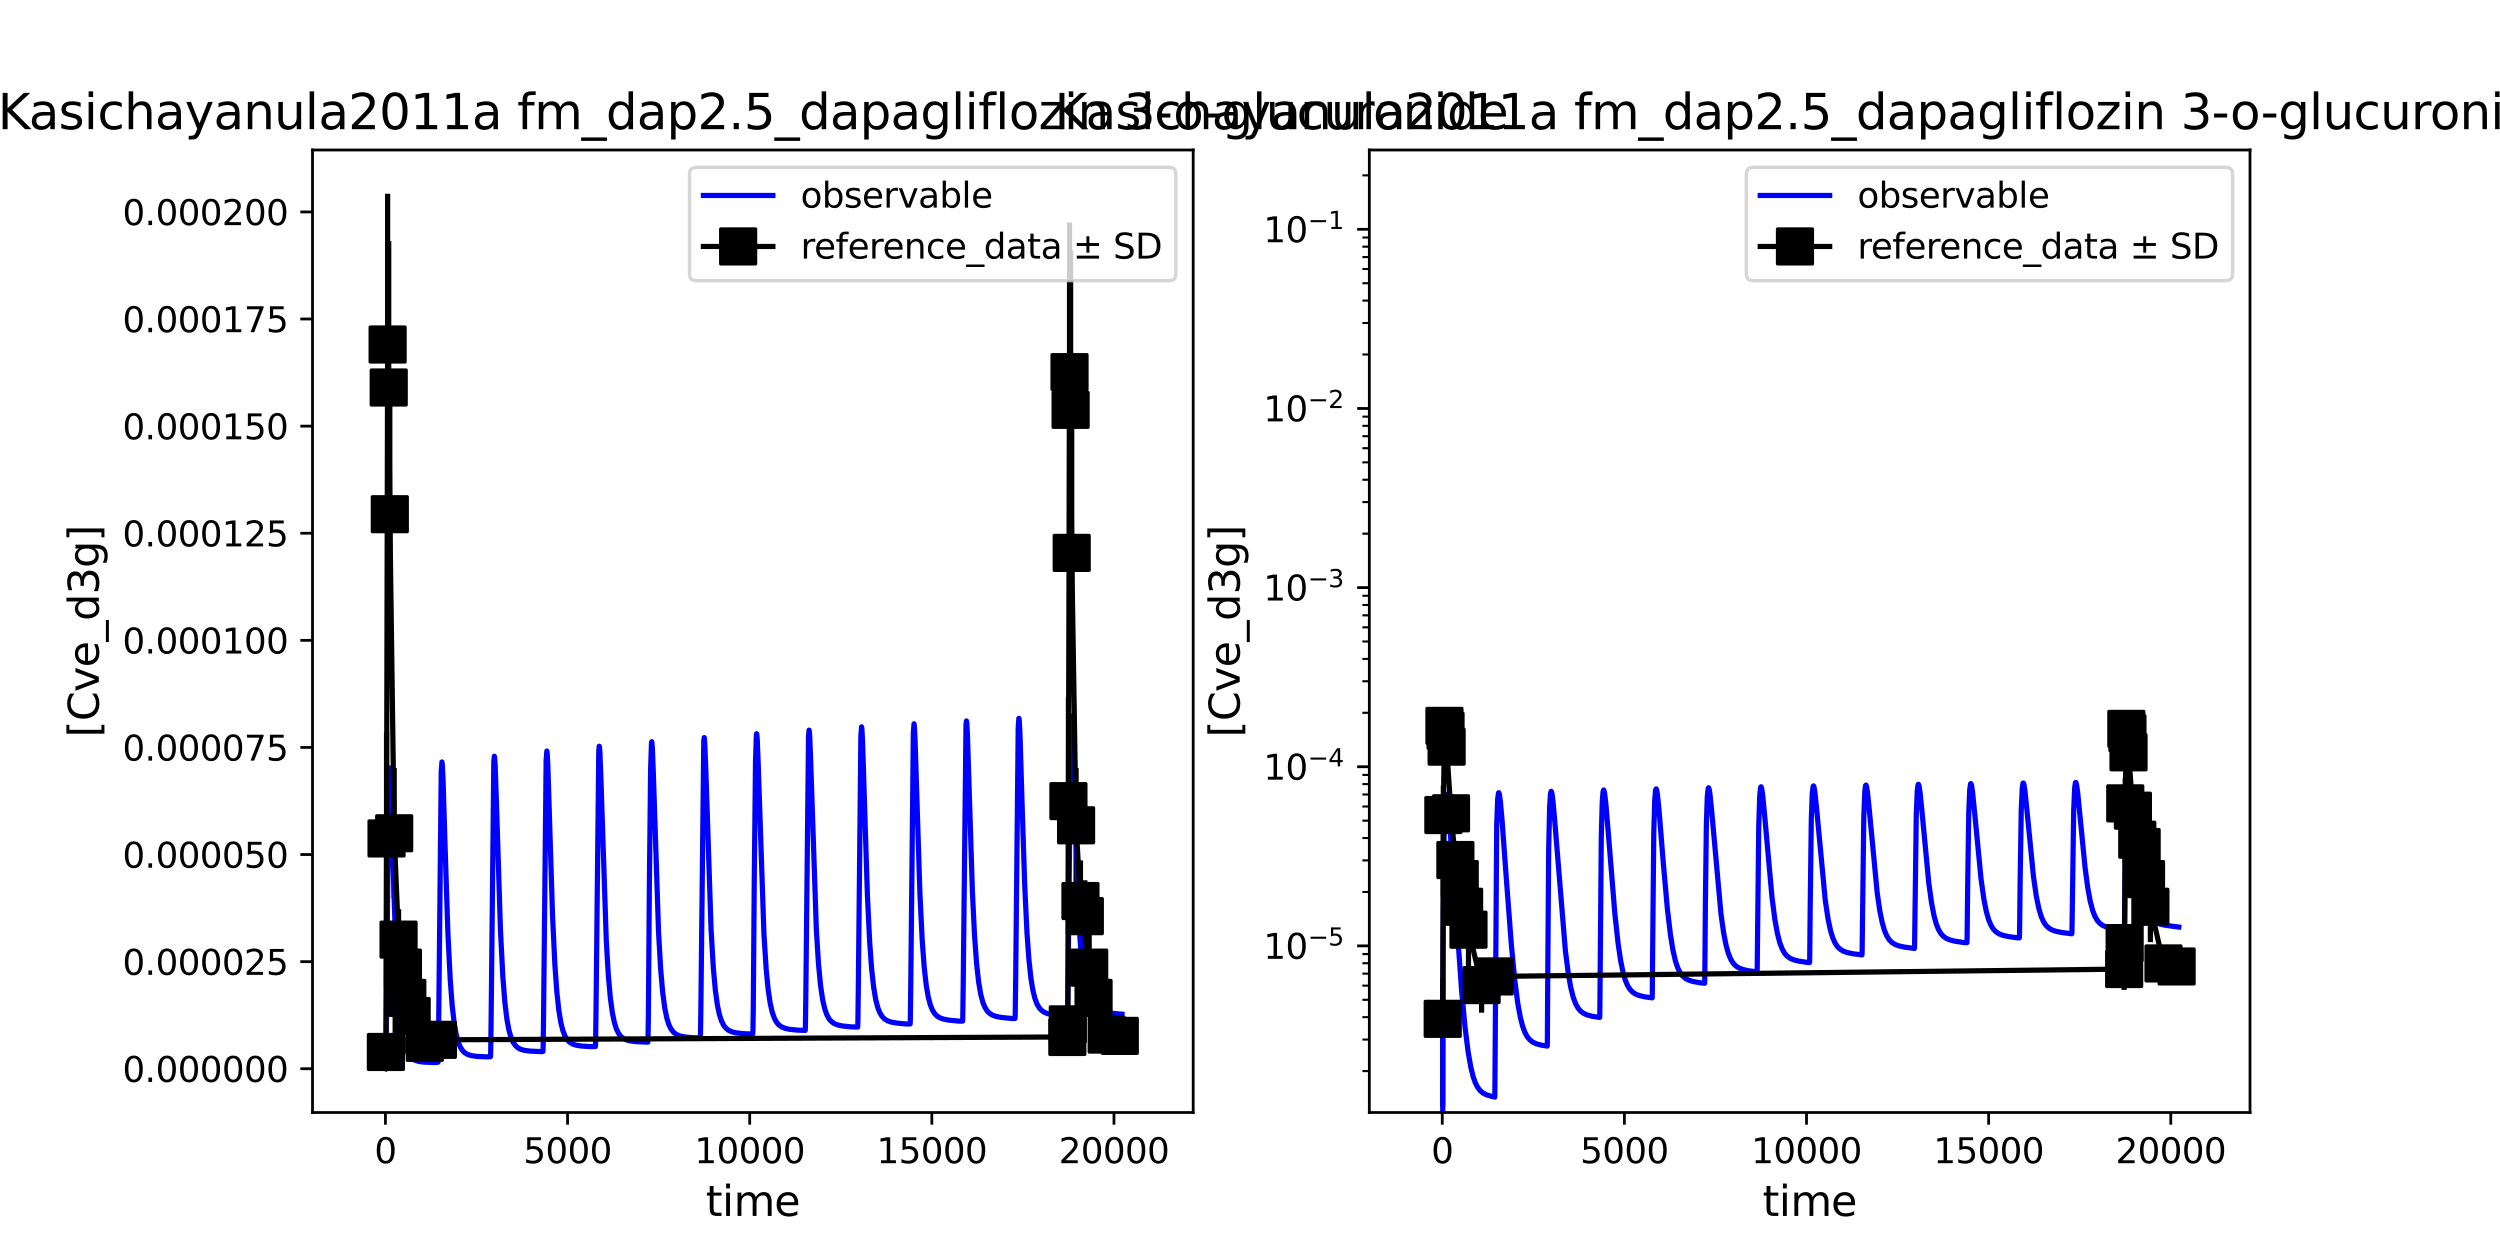 <?xml version="1.0" encoding="utf-8" standalone="no"?>
<!DOCTYPE svg PUBLIC "-//W3C//DTD SVG 1.1//EN"
  "http://www.w3.org/Graphics/SVG/1.1/DTD/svg11.dtd">
<svg xmlns:xlink="http://www.w3.org/1999/xlink" width="720pt" height="360pt" viewBox="0 0 720 360" xmlns="http://www.w3.org/2000/svg" version="1.1">
 <defs>
  <style type="text/css">*{stroke-linejoin: round; stroke-linecap: butt}</style>
 </defs>
 <g id="figure_1">
  <g id="patch_1">
   <path d="M 0 360 
L 720 360 
L 720 0 
L 0 0 
z
" style="fill: #ffffff"/>
  </g>
  <g id="axes_1">
   <g id="patch_2">
    <path d="M 90 320.4 
L 343.636 320.4 
L 343.636 43.2 
L 90 43.2 
z
" style="fill: #ffffff"/>
   </g>
   <g id="matplotlib.axis_1">
    <g id="xtick_1">
     <g id="line2d_1">
      <defs>
       <path id="m00e3d9709b" d="M 0 0 
L 0 3.5 
" style="stroke: #000000; stroke-width: 0.8"/>
      </defs>
      <g>
       <use xlink:href="#m00e3d9709b" x="111.006" y="320.4" style="stroke: #000000; stroke-width: 0.8"/>
      </g>
     </g>
     <g id="text_1">
      <!-- 0 -->
      <g transform="translate(107.825 334.998) scale(0.1 -0.1)">
       <defs>
        <path id="DejaVuSans-30" d="M 2034 4250 
Q 1547 4250 1301 3770 
Q 1056 3291 1056 2328 
Q 1056 1369 1301 889 
Q 1547 409 2034 409 
Q 2525 409 2770 889 
Q 3016 1369 3016 2328 
Q 3016 3291 2770 3770 
Q 2525 4250 2034 4250 
z
M 2034 4750 
Q 2819 4750 3233 4129 
Q 3647 3509 3647 2328 
Q 3647 1150 3233 529 
Q 2819 -91 2034 -91 
Q 1250 -91 836 529 
Q 422 1150 422 2328 
Q 422 3509 836 4129 
Q 1250 4750 2034 4750 
z
" transform="scale(0.016)"/>
       </defs>
       <use xlink:href="#DejaVuSans-30"/>
      </g>
     </g>
    </g>
    <g id="xtick_2">
     <g id="line2d_2">
      <g>
       <use xlink:href="#m00e3d9709b" x="163.46" y="320.4" style="stroke: #000000; stroke-width: 0.8"/>
      </g>
     </g>
     <g id="text_2">
      <!-- 5000 -->
      <g transform="translate(150.735 334.998) scale(0.1 -0.1)">
       <defs>
        <path id="DejaVuSans-35" d="M 691 4666 
L 3169 4666 
L 3169 4134 
L 1269 4134 
L 1269 2991 
Q 1406 3038 1543 3061 
Q 1681 3084 1819 3084 
Q 2600 3084 3056 2656 
Q 3513 2228 3513 1497 
Q 3513 744 3044 326 
Q 2575 -91 1722 -91 
Q 1428 -91 1123 -41 
Q 819 9 494 109 
L 494 744 
Q 775 591 1075 516 
Q 1375 441 1709 441 
Q 2250 441 2565 725 
Q 2881 1009 2881 1497 
Q 2881 1984 2565 2268 
Q 2250 2553 1709 2553 
Q 1456 2553 1204 2497 
Q 953 2441 691 2322 
L 691 4666 
z
" transform="scale(0.016)"/>
       </defs>
       <use xlink:href="#DejaVuSans-35"/>
       <use xlink:href="#DejaVuSans-30" x="63.623"/>
       <use xlink:href="#DejaVuSans-30" x="127.246"/>
       <use xlink:href="#DejaVuSans-30" x="190.869"/>
      </g>
     </g>
    </g>
    <g id="xtick_3">
     <g id="line2d_3">
      <g>
       <use xlink:href="#m00e3d9709b" x="215.914" y="320.4" style="stroke: #000000; stroke-width: 0.8"/>
      </g>
     </g>
     <g id="text_3">
      <!-- 10000 -->
      <g transform="translate(200.008 334.998) scale(0.1 -0.1)">
       <defs>
        <path id="DejaVuSans-31" d="M 794 531 
L 1825 531 
L 1825 4091 
L 703 3866 
L 703 4441 
L 1819 4666 
L 2450 4666 
L 2450 531 
L 3481 531 
L 3481 0 
L 794 0 
L 794 531 
z
" transform="scale(0.016)"/>
       </defs>
       <use xlink:href="#DejaVuSans-31"/>
       <use xlink:href="#DejaVuSans-30" x="63.623"/>
       <use xlink:href="#DejaVuSans-30" x="127.246"/>
       <use xlink:href="#DejaVuSans-30" x="190.869"/>
       <use xlink:href="#DejaVuSans-30" x="254.492"/>
      </g>
     </g>
    </g>
    <g id="xtick_4">
     <g id="line2d_4">
      <g>
       <use xlink:href="#m00e3d9709b" x="268.368" y="320.4" style="stroke: #000000; stroke-width: 0.8"/>
      </g>
     </g>
     <g id="text_4">
      <!-- 15000 -->
      <g transform="translate(252.461 334.998) scale(0.1 -0.1)">
       <use xlink:href="#DejaVuSans-31"/>
       <use xlink:href="#DejaVuSans-35" x="63.623"/>
       <use xlink:href="#DejaVuSans-30" x="127.246"/>
       <use xlink:href="#DejaVuSans-30" x="190.869"/>
       <use xlink:href="#DejaVuSans-30" x="254.492"/>
      </g>
     </g>
    </g>
    <g id="xtick_5">
     <g id="line2d_5">
      <g>
       <use xlink:href="#m00e3d9709b" x="320.821" y="320.4" style="stroke: #000000; stroke-width: 0.8"/>
      </g>
     </g>
     <g id="text_5">
      <!-- 20000 -->
      <g transform="translate(304.915 334.998) scale(0.1 -0.1)">
       <defs>
        <path id="DejaVuSans-32" d="M 1228 531 
L 3431 531 
L 3431 0 
L 469 0 
L 469 531 
Q 828 903 1448 1529 
Q 2069 2156 2228 2338 
Q 2531 2678 2651 2914 
Q 2772 3150 2772 3378 
Q 2772 3750 2511 3984 
Q 2250 4219 1831 4219 
Q 1534 4219 1204 4116 
Q 875 4013 500 3803 
L 500 4441 
Q 881 4594 1212 4672 
Q 1544 4750 1819 4750 
Q 2544 4750 2975 4387 
Q 3406 4025 3406 3419 
Q 3406 3131 3298 2873 
Q 3191 2616 2906 2266 
Q 2828 2175 2409 1742 
Q 1991 1309 1228 531 
z
" transform="scale(0.016)"/>
       </defs>
       <use xlink:href="#DejaVuSans-32"/>
       <use xlink:href="#DejaVuSans-30" x="63.623"/>
       <use xlink:href="#DejaVuSans-30" x="127.246"/>
       <use xlink:href="#DejaVuSans-30" x="190.869"/>
       <use xlink:href="#DejaVuSans-30" x="254.492"/>
      </g>
     </g>
    </g>
    <g id="text_6">
     <!-- time -->
     <g transform="translate(203.263 350.196) scale(0.12 -0.12)">
      <defs>
       <path id="DejaVuSans-74" d="M 1172 4494 
L 1172 3500 
L 2356 3500 
L 2356 3053 
L 1172 3053 
L 1172 1153 
Q 1172 725 1289 603 
Q 1406 481 1766 481 
L 2356 481 
L 2356 0 
L 1766 0 
Q 1100 0 847 248 
Q 594 497 594 1153 
L 594 3053 
L 172 3053 
L 172 3500 
L 594 3500 
L 594 4494 
L 1172 4494 
z
" transform="scale(0.016)"/>
       <path id="DejaVuSans-69" d="M 603 3500 
L 1178 3500 
L 1178 0 
L 603 0 
L 603 3500 
z
M 603 4863 
L 1178 4863 
L 1178 4134 
L 603 4134 
L 603 4863 
z
" transform="scale(0.016)"/>
       <path id="DejaVuSans-6d" d="M 3328 2828 
Q 3544 3216 3844 3400 
Q 4144 3584 4550 3584 
Q 5097 3584 5394 3201 
Q 5691 2819 5691 2113 
L 5691 0 
L 5113 0 
L 5113 2094 
Q 5113 2597 4934 2840 
Q 4756 3084 4391 3084 
Q 3944 3084 3684 2787 
Q 3425 2491 3425 1978 
L 3425 0 
L 2847 0 
L 2847 2094 
Q 2847 2600 2669 2842 
Q 2491 3084 2119 3084 
Q 1678 3084 1418 2786 
Q 1159 2488 1159 1978 
L 1159 0 
L 581 0 
L 581 3500 
L 1159 3500 
L 1159 2956 
Q 1356 3278 1631 3431 
Q 1906 3584 2284 3584 
Q 2666 3584 2933 3390 
Q 3200 3197 3328 2828 
z
" transform="scale(0.016)"/>
       <path id="DejaVuSans-65" d="M 3597 1894 
L 3597 1613 
L 953 1613 
Q 991 1019 1311 708 
Q 1631 397 2203 397 
Q 2534 397 2845 478 
Q 3156 559 3463 722 
L 3463 178 
Q 3153 47 2828 -22 
Q 2503 -91 2169 -91 
Q 1331 -91 842 396 
Q 353 884 353 1716 
Q 353 2575 817 3079 
Q 1281 3584 2069 3584 
Q 2775 3584 3186 3129 
Q 3597 2675 3597 1894 
z
M 3022 2063 
Q 3016 2534 2758 2815 
Q 2500 3097 2075 3097 
Q 1594 3097 1305 2825 
Q 1016 2553 972 2059 
L 3022 2063 
z
" transform="scale(0.016)"/>
      </defs>
      <use xlink:href="#DejaVuSans-74"/>
      <use xlink:href="#DejaVuSans-69" x="39.209"/>
      <use xlink:href="#DejaVuSans-6d" x="66.992"/>
      <use xlink:href="#DejaVuSans-65" x="164.404"/>
     </g>
    </g>
   </g>
   <g id="matplotlib.axis_2">
    <g id="ytick_1">
     <g id="line2d_6">
      <defs>
       <path id="m03726ef537" d="M 0 0 
L -3.5 0 
" style="stroke: #000000; stroke-width: 0.8"/>
      </defs>
      <g>
       <use xlink:href="#m03726ef537" x="90" y="307.8" style="stroke: #000000; stroke-width: 0.8"/>
      </g>
     </g>
     <g id="text_7">
      <!-- 0.000000 -->
      <g transform="translate(35.284 311.599) scale(0.1 -0.1)">
       <defs>
        <path id="DejaVuSans-2e" d="M 684 794 
L 1344 794 
L 1344 0 
L 684 0 
L 684 794 
z
" transform="scale(0.016)"/>
       </defs>
       <use xlink:href="#DejaVuSans-30"/>
       <use xlink:href="#DejaVuSans-2e" x="63.623"/>
       <use xlink:href="#DejaVuSans-30" x="95.41"/>
       <use xlink:href="#DejaVuSans-30" x="159.033"/>
       <use xlink:href="#DejaVuSans-30" x="222.656"/>
       <use xlink:href="#DejaVuSans-30" x="286.279"/>
       <use xlink:href="#DejaVuSans-30" x="349.902"/>
       <use xlink:href="#DejaVuSans-30" x="413.525"/>
      </g>
     </g>
    </g>
    <g id="ytick_2">
     <g id="line2d_7">
      <g>
       <use xlink:href="#m03726ef537" x="90" y="276.954" style="stroke: #000000; stroke-width: 0.8"/>
      </g>
     </g>
     <g id="text_8">
      <!-- 0.000025 -->
      <g transform="translate(35.284 280.753) scale(0.1 -0.1)">
       <use xlink:href="#DejaVuSans-30"/>
       <use xlink:href="#DejaVuSans-2e" x="63.623"/>
       <use xlink:href="#DejaVuSans-30" x="95.41"/>
       <use xlink:href="#DejaVuSans-30" x="159.033"/>
       <use xlink:href="#DejaVuSans-30" x="222.656"/>
       <use xlink:href="#DejaVuSans-30" x="286.279"/>
       <use xlink:href="#DejaVuSans-32" x="349.902"/>
       <use xlink:href="#DejaVuSans-35" x="413.525"/>
      </g>
     </g>
    </g>
    <g id="ytick_3">
     <g id="line2d_8">
      <g>
       <use xlink:href="#m03726ef537" x="90" y="246.108" style="stroke: #000000; stroke-width: 0.8"/>
      </g>
     </g>
     <g id="text_9">
      <!-- 0.000050 -->
      <g transform="translate(35.284 249.907) scale(0.1 -0.1)">
       <use xlink:href="#DejaVuSans-30"/>
       <use xlink:href="#DejaVuSans-2e" x="63.623"/>
       <use xlink:href="#DejaVuSans-30" x="95.41"/>
       <use xlink:href="#DejaVuSans-30" x="159.033"/>
       <use xlink:href="#DejaVuSans-30" x="222.656"/>
       <use xlink:href="#DejaVuSans-30" x="286.279"/>
       <use xlink:href="#DejaVuSans-35" x="349.902"/>
       <use xlink:href="#DejaVuSans-30" x="413.525"/>
      </g>
     </g>
    </g>
    <g id="ytick_4">
     <g id="line2d_9">
      <g>
       <use xlink:href="#m03726ef537" x="90" y="215.261" style="stroke: #000000; stroke-width: 0.8"/>
      </g>
     </g>
     <g id="text_10">
      <!-- 0.000075 -->
      <g transform="translate(35.284 219.061) scale(0.1 -0.1)">
       <defs>
        <path id="DejaVuSans-37" d="M 525 4666 
L 3525 4666 
L 3525 4397 
L 1831 0 
L 1172 0 
L 2766 4134 
L 525 4134 
L 525 4666 
z
" transform="scale(0.016)"/>
       </defs>
       <use xlink:href="#DejaVuSans-30"/>
       <use xlink:href="#DejaVuSans-2e" x="63.623"/>
       <use xlink:href="#DejaVuSans-30" x="95.41"/>
       <use xlink:href="#DejaVuSans-30" x="159.033"/>
       <use xlink:href="#DejaVuSans-30" x="222.656"/>
       <use xlink:href="#DejaVuSans-30" x="286.279"/>
       <use xlink:href="#DejaVuSans-37" x="349.902"/>
       <use xlink:href="#DejaVuSans-35" x="413.525"/>
      </g>
     </g>
    </g>
    <g id="ytick_5">
     <g id="line2d_10">
      <g>
       <use xlink:href="#m03726ef537" x="90" y="184.415" style="stroke: #000000; stroke-width: 0.8"/>
      </g>
     </g>
     <g id="text_11">
      <!-- 0.000100 -->
      <g transform="translate(35.284 188.214) scale(0.1 -0.1)">
       <use xlink:href="#DejaVuSans-30"/>
       <use xlink:href="#DejaVuSans-2e" x="63.623"/>
       <use xlink:href="#DejaVuSans-30" x="95.41"/>
       <use xlink:href="#DejaVuSans-30" x="159.033"/>
       <use xlink:href="#DejaVuSans-30" x="222.656"/>
       <use xlink:href="#DejaVuSans-31" x="286.279"/>
       <use xlink:href="#DejaVuSans-30" x="349.902"/>
       <use xlink:href="#DejaVuSans-30" x="413.525"/>
      </g>
     </g>
    </g>
    <g id="ytick_6">
     <g id="line2d_11">
      <g>
       <use xlink:href="#m03726ef537" x="90" y="153.569" style="stroke: #000000; stroke-width: 0.8"/>
      </g>
     </g>
     <g id="text_12">
      <!-- 0.000125 -->
      <g transform="translate(35.284 157.368) scale(0.1 -0.1)">
       <use xlink:href="#DejaVuSans-30"/>
       <use xlink:href="#DejaVuSans-2e" x="63.623"/>
       <use xlink:href="#DejaVuSans-30" x="95.41"/>
       <use xlink:href="#DejaVuSans-30" x="159.033"/>
       <use xlink:href="#DejaVuSans-30" x="222.656"/>
       <use xlink:href="#DejaVuSans-31" x="286.279"/>
       <use xlink:href="#DejaVuSans-32" x="349.902"/>
       <use xlink:href="#DejaVuSans-35" x="413.525"/>
      </g>
     </g>
    </g>
    <g id="ytick_7">
     <g id="line2d_12">
      <g>
       <use xlink:href="#m03726ef537" x="90" y="122.723" style="stroke: #000000; stroke-width: 0.8"/>
      </g>
     </g>
     <g id="text_13">
      <!-- 0.000150 -->
      <g transform="translate(35.284 126.522) scale(0.1 -0.1)">
       <use xlink:href="#DejaVuSans-30"/>
       <use xlink:href="#DejaVuSans-2e" x="63.623"/>
       <use xlink:href="#DejaVuSans-30" x="95.41"/>
       <use xlink:href="#DejaVuSans-30" x="159.033"/>
       <use xlink:href="#DejaVuSans-30" x="222.656"/>
       <use xlink:href="#DejaVuSans-31" x="286.279"/>
       <use xlink:href="#DejaVuSans-35" x="349.902"/>
       <use xlink:href="#DejaVuSans-30" x="413.525"/>
      </g>
     </g>
    </g>
    <g id="ytick_8">
     <g id="line2d_13">
      <g>
       <use xlink:href="#m03726ef537" x="90" y="91.877" style="stroke: #000000; stroke-width: 0.8"/>
      </g>
     </g>
     <g id="text_14">
      <!-- 0.000175 -->
      <g transform="translate(35.284 95.676) scale(0.1 -0.1)">
       <use xlink:href="#DejaVuSans-30"/>
       <use xlink:href="#DejaVuSans-2e" x="63.623"/>
       <use xlink:href="#DejaVuSans-30" x="95.41"/>
       <use xlink:href="#DejaVuSans-30" x="159.033"/>
       <use xlink:href="#DejaVuSans-30" x="222.656"/>
       <use xlink:href="#DejaVuSans-31" x="286.279"/>
       <use xlink:href="#DejaVuSans-37" x="349.902"/>
       <use xlink:href="#DejaVuSans-35" x="413.525"/>
      </g>
     </g>
    </g>
    <g id="ytick_9">
     <g id="line2d_14">
      <g>
       <use xlink:href="#m03726ef537" x="90" y="61.03" style="stroke: #000000; stroke-width: 0.8"/>
      </g>
     </g>
     <g id="text_15">
      <!-- 0.000200 -->
      <g transform="translate(35.284 64.83) scale(0.1 -0.1)">
       <use xlink:href="#DejaVuSans-30"/>
       <use xlink:href="#DejaVuSans-2e" x="63.623"/>
       <use xlink:href="#DejaVuSans-30" x="95.41"/>
       <use xlink:href="#DejaVuSans-30" x="159.033"/>
       <use xlink:href="#DejaVuSans-30" x="222.656"/>
       <use xlink:href="#DejaVuSans-32" x="286.279"/>
       <use xlink:href="#DejaVuSans-30" x="349.902"/>
       <use xlink:href="#DejaVuSans-30" x="413.525"/>
      </g>
     </g>
    </g>
    <g id="text_16">
     <!-- [Cve_d3g] -->
     <g transform="translate(28.455 212.35) rotate(-90) scale(0.12 -0.12)">
      <defs>
       <path id="DejaVuSans-5b" d="M 550 4863 
L 1875 4863 
L 1875 4416 
L 1125 4416 
L 1125 -397 
L 1875 -397 
L 1875 -844 
L 550 -844 
L 550 4863 
z
" transform="scale(0.016)"/>
       <path id="DejaVuSans-43" d="M 4122 4306 
L 4122 3641 
Q 3803 3938 3442 4084 
Q 3081 4231 2675 4231 
Q 1875 4231 1450 3742 
Q 1025 3253 1025 2328 
Q 1025 1406 1450 917 
Q 1875 428 2675 428 
Q 3081 428 3442 575 
Q 3803 722 4122 1019 
L 4122 359 
Q 3791 134 3420 21 
Q 3050 -91 2638 -91 
Q 1578 -91 968 557 
Q 359 1206 359 2328 
Q 359 3453 968 4101 
Q 1578 4750 2638 4750 
Q 3056 4750 3426 4639 
Q 3797 4528 4122 4306 
z
" transform="scale(0.016)"/>
       <path id="DejaVuSans-76" d="M 191 3500 
L 800 3500 
L 1894 563 
L 2988 3500 
L 3597 3500 
L 2284 0 
L 1503 0 
L 191 3500 
z
" transform="scale(0.016)"/>
       <path id="DejaVuSans-5f" d="M 3263 -1063 
L 3263 -1509 
L -63 -1509 
L -63 -1063 
L 3263 -1063 
z
" transform="scale(0.016)"/>
       <path id="DejaVuSans-64" d="M 2906 2969 
L 2906 4863 
L 3481 4863 
L 3481 0 
L 2906 0 
L 2906 525 
Q 2725 213 2448 61 
Q 2172 -91 1784 -91 
Q 1150 -91 751 415 
Q 353 922 353 1747 
Q 353 2572 751 3078 
Q 1150 3584 1784 3584 
Q 2172 3584 2448 3432 
Q 2725 3281 2906 2969 
z
M 947 1747 
Q 947 1113 1208 752 
Q 1469 391 1925 391 
Q 2381 391 2643 752 
Q 2906 1113 2906 1747 
Q 2906 2381 2643 2742 
Q 2381 3103 1925 3103 
Q 1469 3103 1208 2742 
Q 947 2381 947 1747 
z
" transform="scale(0.016)"/>
       <path id="DejaVuSans-33" d="M 2597 2516 
Q 3050 2419 3304 2112 
Q 3559 1806 3559 1356 
Q 3559 666 3084 287 
Q 2609 -91 1734 -91 
Q 1441 -91 1130 -33 
Q 819 25 488 141 
L 488 750 
Q 750 597 1062 519 
Q 1375 441 1716 441 
Q 2309 441 2620 675 
Q 2931 909 2931 1356 
Q 2931 1769 2642 2001 
Q 2353 2234 1838 2234 
L 1294 2234 
L 1294 2753 
L 1863 2753 
Q 2328 2753 2575 2939 
Q 2822 3125 2822 3475 
Q 2822 3834 2567 4026 
Q 2313 4219 1838 4219 
Q 1578 4219 1281 4162 
Q 984 4106 628 3988 
L 628 4550 
Q 988 4650 1302 4700 
Q 1616 4750 1894 4750 
Q 2613 4750 3031 4423 
Q 3450 4097 3450 3541 
Q 3450 3153 3228 2886 
Q 3006 2619 2597 2516 
z
" transform="scale(0.016)"/>
       <path id="DejaVuSans-67" d="M 2906 1791 
Q 2906 2416 2648 2759 
Q 2391 3103 1925 3103 
Q 1463 3103 1205 2759 
Q 947 2416 947 1791 
Q 947 1169 1205 825 
Q 1463 481 1925 481 
Q 2391 481 2648 825 
Q 2906 1169 2906 1791 
z
M 3481 434 
Q 3481 -459 3084 -895 
Q 2688 -1331 1869 -1331 
Q 1566 -1331 1297 -1286 
Q 1028 -1241 775 -1147 
L 775 -588 
Q 1028 -725 1275 -790 
Q 1522 -856 1778 -856 
Q 2344 -856 2625 -561 
Q 2906 -266 2906 331 
L 2906 616 
Q 2728 306 2450 153 
Q 2172 0 1784 0 
Q 1141 0 747 490 
Q 353 981 353 1791 
Q 353 2603 747 3093 
Q 1141 3584 1784 3584 
Q 2172 3584 2450 3431 
Q 2728 3278 2906 2969 
L 2906 3500 
L 3481 3500 
L 3481 434 
z
" transform="scale(0.016)"/>
       <path id="DejaVuSans-5d" d="M 1947 4863 
L 1947 -844 
L 622 -844 
L 622 -397 
L 1369 -397 
L 1369 4416 
L 622 4416 
L 622 4863 
L 1947 4863 
z
" transform="scale(0.016)"/>
      </defs>
      <use xlink:href="#DejaVuSans-5b"/>
      <use xlink:href="#DejaVuSans-43" x="39.014"/>
      <use xlink:href="#DejaVuSans-76" x="108.838"/>
      <use xlink:href="#DejaVuSans-65" x="168.018"/>
      <use xlink:href="#DejaVuSans-5f" x="229.541"/>
      <use xlink:href="#DejaVuSans-64" x="279.541"/>
      <use xlink:href="#DejaVuSans-33" x="343.018"/>
      <use xlink:href="#DejaVuSans-67" x="406.641"/>
      <use xlink:href="#DejaVuSans-5d" x="470.117"/>
     </g>
    </g>
   </g>
   <g id="LineCollection_1">
    <path d="M 111.136 306.242 
L 111.136 299.697 
" clip-path="url(#p46dc31d601)" style="fill: none; stroke: #000000; stroke-width: 1.5"/>
    <path d="M 111.321 271.961 
L 111.321 210.985 
" clip-path="url(#p46dc31d601)" style="fill: none; stroke: #000000; stroke-width: 1.5"/>
    <path d="M 111.636 142.638 
L 111.636 55.8 
" clip-path="url(#p46dc31d601)" style="fill: none; stroke: #000000; stroke-width: 1.5"/>
    <path d="M 111.951 153.762 
L 111.951 69.433 
" clip-path="url(#p46dc31d601)" style="fill: none; stroke: #000000; stroke-width: 1.5"/>
    <path d="M 112.265 183.494 
L 112.265 112.686 
" clip-path="url(#p46dc31d601)" style="fill: none; stroke: #000000; stroke-width: 1.5"/>
    <path d="M 113.524 258.785 
L 113.524 221.177 
" clip-path="url(#p46dc31d601)" style="fill: none; stroke: #000000; stroke-width: 1.5"/>
    <path d="M 114.783 279.359 
L 114.783 261.852 
" clip-path="url(#p46dc31d601)" style="fill: none; stroke: #000000; stroke-width: 1.5"/>
    <path d="M 116.042 285.935 
L 116.042 271.424 
" clip-path="url(#p46dc31d601)" style="fill: none; stroke: #000000; stroke-width: 1.5"/>
    <path d="M 117.301 292.769 
L 117.301 282.033 
" clip-path="url(#p46dc31d601)" style="fill: none; stroke: #000000; stroke-width: 1.5"/>
    <path d="M 118.56 299.715 
L 118.56 285.502 
" clip-path="url(#p46dc31d601)" style="fill: none; stroke: #000000; stroke-width: 1.5"/>
    <path d="M 122.336 302.573 
L 122.336 298.119 
" clip-path="url(#p46dc31d601)" style="fill: none; stroke: #000000; stroke-width: 1.5"/>
    <path d="M 126.113 301.487 
L 126.113 297.45 
" clip-path="url(#p46dc31d601)" style="fill: none; stroke: #000000; stroke-width: 1.5"/>
    <path d="M 307.393 300.797 
L 307.393 296.487 
" clip-path="url(#p46dc31d601)" style="fill: none; stroke: #000000; stroke-width: 1.5"/>
    <path d="M 307.535 297.505 
L 307.535 292.524 
" clip-path="url(#p46dc31d601)" style="fill: none; stroke: #000000; stroke-width: 1.5"/>
    <path d="M 307.708 260.661 
L 307.708 200.791 
" clip-path="url(#p46dc31d601)" style="fill: none; stroke: #000000; stroke-width: 1.5"/>
    <path d="M 308.023 150.296 
L 308.023 64.071 
" clip-path="url(#p46dc31d601)" style="fill: none; stroke: #000000; stroke-width: 1.5"/>
    <path d="M 308.337 164.004 
L 308.337 72.07 
" clip-path="url(#p46dc31d601)" style="fill: none; stroke: #000000; stroke-width: 1.5"/>
    <path d="M 308.652 195.218 
L 308.652 123.241 
" clip-path="url(#p46dc31d601)" style="fill: none; stroke: #000000; stroke-width: 1.5"/>
    <path d="M 309.911 254.182 
L 309.911 221.177 
" clip-path="url(#p46dc31d601)" style="fill: none; stroke: #000000; stroke-width: 1.5"/>
    <path d="M 311.17 271.195 
L 311.17 247.792 
" clip-path="url(#p46dc31d601)" style="fill: none; stroke: #000000; stroke-width: 1.5"/>
    <path d="M 312.429 274.194 
L 312.429 253.508 
" clip-path="url(#p46dc31d601)" style="fill: none; stroke: #000000; stroke-width: 1.5"/>
    <path d="M 313.688 289.321 
L 313.688 268.038 
" clip-path="url(#p46dc31d601)" style="fill: none; stroke: #000000; stroke-width: 1.5"/>
    <path d="M 314.947 294.855 
L 314.947 279.947 
" clip-path="url(#p46dc31d601)" style="fill: none; stroke: #000000; stroke-width: 1.5"/>
    <path d="M 318.723 300.071 
L 318.723 295.84 
" clip-path="url(#p46dc31d601)" style="fill: none; stroke: #000000; stroke-width: 1.5"/>
    <path d="M 322.5 300.176 
L 322.5 296.487 
" clip-path="url(#p46dc31d601)" style="fill: none; stroke: #000000; stroke-width: 1.5"/>
   </g>
   <g id="line2d_15">
    <path d="M 111.006 307.8 
L 111.053 307.691 
L 111.112 306.256 
L 111.225 297.569 
L 112.001 222.958 
L 112.169 221.18 
L 112.254 221.645 
L 112.422 224.492 
L 112.766 234.788 
L 113.935 271.578 
L 114.584 284.299 
L 115.169 291.78 
L 115.753 296.69 
L 116.337 299.894 
L 116.922 301.983 
L 117.474 303.287 
L 118.159 304.325 
L 118.844 304.961 
L 119.626 305.395 
L 120.701 305.712 
L 122.148 305.9 
L 125.148 306.015 
L 126.16 305.925 
L 126.219 304.506 
L 126.341 294.763 
L 127.071 222.159 
L 127.284 219.439 
L 127.391 220.241 
L 127.606 224.669 
L 128.149 242.777 
L 128.981 268.351 
L 129.649 281.909 
L 130.234 289.627 
L 130.819 294.696 
L 131.404 298.004 
L 131.989 300.161 
L 132.574 301.571 
L 133.243 302.601 
L 133.912 303.24 
L 134.747 303.716 
L 135.834 304.042 
L 137.422 304.249 
L 140.514 304.382 
L 141.265 304.309 
L 141.32 303.08 
L 141.44 293.96 
L 142.214 219.577 
L 142.372 217.801 
L 142.45 218.118 
L 142.608 220.508 
L 142.945 230.219 
L 144.138 267.986 
L 144.795 280.918 
L 145.391 288.554 
L 145.988 293.523 
L 146.585 296.739 
L 147.182 298.821 
L 147.779 300.173 
L 148.435 301.124 
L 149.151 301.765 
L 149.987 302.206 
L 151.061 302.51 
L 152.673 302.718 
L 155.989 302.874 
L 156.369 302.807 
L 156.429 301.49 
L 156.55 292.099 
L 157.286 218.983 
L 157.494 216.303 
L 157.598 217.038 
L 157.774 220.375 
L 158.2 233.886 
L 159.129 263.6 
L 159.793 277.659 
L 160.373 285.727 
L 160.954 291.053 
L 161.534 294.545 
L 162.114 296.833 
L 162.695 298.336 
L 163.358 299.439 
L 164.022 300.131 
L 164.851 300.651 
L 165.846 300.996 
L 167.339 301.245 
L 170.076 301.426 
L 171.477 301.396 
L 171.535 300.132 
L 171.648 291.594 
L 172.445 216.282 
L 172.573 214.915 
L 172.62 214.958 
L 172.764 216.503 
L 173.05 223.786 
L 174.601 270.7 
L 175.185 280.661 
L 175.768 287.28 
L 176.352 291.621 
L 176.935 294.46 
L 177.518 296.32 
L 178.175 297.663 
L 178.831 298.508 
L 179.56 299.091 
L 180.436 299.503 
L 181.602 299.797 
L 183.499 300.015 
L 186.577 300.138 
L 186.626 299.347 
L 186.728 292.974 
L 187.027 254.177 
L 187.375 221.449 
L 187.632 213.862 
L 187.706 213.615 
L 187.742 213.738 
L 187.889 215.557 
L 188.188 223.488 
L 189.66 268.421 
L 190.259 278.929 
L 190.857 285.848 
L 191.456 290.34 
L 192.054 293.247 
L 192.653 295.132 
L 193.251 296.359 
L 193.935 297.255 
L 194.705 297.868 
L 195.645 298.298 
L 196.928 298.601 
L 198.98 298.823 
L 201.686 298.922 
L 201.741 297.901 
L 201.847 290.598 
L 202.684 213.33 
L 202.81 212.416 
L 202.852 212.557 
L 202.978 214.037 
L 203.272 221.575 
L 204.798 267.886 
L 205.443 278.819 
L 206.024 285.211 
L 206.604 289.413 
L 207.185 292.168 
L 207.766 293.98 
L 208.411 295.281 
L 209.056 296.109 
L 209.766 296.685 
L 210.669 297.12 
L 211.895 297.435 
L 213.83 297.671 
L 216.791 297.813 
L 216.84 297.031 
L 216.94 290.845 
L 217.225 253.846 
L 217.59 219.038 
L 217.826 211.742 
L 217.893 211.316 
L 217.961 211.458 
L 218.079 212.837 
L 218.336 219.141 
L 220.014 268.991 
L 220.662 279.18 
L 221.23 284.97 
L 221.797 288.811 
L 222.365 291.354 
L 223.014 293.235 
L 223.662 294.421 
L 224.311 295.177 
L 225.04 295.714 
L 226.013 296.132 
L 227.311 296.427 
L 229.581 296.674 
L 231.902 296.762 
L 231.958 295.624 
L 232.077 286.738 
L 232.853 212.071 
L 233.005 210.282 
L 233.05 210.346 
L 233.187 211.826 
L 233.46 218.665 
L 235.102 267.622 
L 235.718 277.524 
L 236.334 283.939 
L 236.95 288.049 
L 237.565 290.68 
L 238.181 292.37 
L 238.797 293.464 
L 239.481 294.241 
L 240.234 294.772 
L 241.192 295.169 
L 242.56 295.47 
L 244.955 295.727 
L 247.011 295.789 
L 247.068 294.513 
L 247.191 285.004 
L 247.927 211.996 
L 248.13 209.328 
L 248.225 209.912 
L 248.415 213.424 
L 248.867 227.914 
L 249.81 257.737 
L 250.463 271.279 
L 251.043 279.193 
L 251.624 284.423 
L 252.204 287.858 
L 252.784 290.116 
L 253.364 291.607 
L 254.017 292.696 
L 254.742 293.453 
L 255.54 293.959 
L 256.556 294.332 
L 258.079 294.625 
L 260.908 294.898 
L 262.12 294.881 
L 262.175 293.628 
L 262.301 283.683 
L 263.038 210.963 
L 263.242 208.451 
L 263.337 209.096 
L 263.528 212.709 
L 263.983 227.341 
L 264.932 257.233 
L 265.589 270.719 
L 266.173 278.571 
L 266.757 283.745 
L 267.341 287.135 
L 267.925 289.359 
L 268.509 290.824 
L 269.166 291.893 
L 269.896 292.636 
L 270.699 293.133 
L 271.721 293.501 
L 273.254 293.794 
L 276.174 294.082 
L 277.224 294.076 
L 277.28 292.877 
L 277.39 284.868 
L 278.207 208.715 
L 278.336 207.624 
L 278.434 208.164 
L 278.628 211.73 
L 279.066 225.706 
L 280.046 256.603 
L 280.648 269.126 
L 281.251 277.453 
L 281.854 282.872 
L 282.456 286.375 
L 283.059 288.644 
L 283.662 290.12 
L 284.34 291.185 
L 285.018 291.857 
L 285.846 292.365 
L 286.901 292.737 
L 288.483 293.034 
L 291.572 293.34 
L 292.333 293.302 
L 292.388 292.045 
L 292.514 282.219 
L 293.239 209.763 
L 293.419 206.897 
L 293.465 206.896 
L 293.556 207.579 
L 293.783 212.225 
L 294.341 230.937 
L 295.126 255.184 
L 295.767 268.588 
L 296.338 276.486 
L 296.908 281.747 
L 297.479 285.229 
L 298.049 287.537 
L 298.691 289.225 
L 299.333 290.303 
L 300.046 291.06 
L 300.83 291.574 
L 301.828 291.961 
L 303.325 292.275 
L 306.106 292.582 
L 307.437 292.611 
L 307.491 291.491 
L 307.608 282.83 
L 308.412 207.415 
L 308.538 206.169 
L 308.581 206.223 
L 308.707 207.502 
L 308.96 213.541 
L 310.786 266.373 
L 311.367 274.894 
L 311.947 280.538 
L 312.528 284.25 
L 313.108 286.692 
L 313.753 288.447 
L 314.398 289.564 
L 315.108 290.342 
L 315.882 290.868 
L 316.914 291.281 
L 318.397 291.601 
L 321.107 291.913 
L 323.129 292.086 
L 323.129 292.086 
" clip-path="url(#p46dc31d601)" style="fill: none; stroke: #0000ff; stroke-width: 1.5; stroke-linecap: square"/>
   </g>
   <g id="line2d_16">
    <path d="M 111.136 302.969 
L 111.321 241.473 
L 111.636 99.219 
L 111.951 111.597 
L 112.265 148.09 
L 113.524 239.981 
L 114.783 270.605 
L 116.042 278.679 
L 117.301 287.401 
L 118.56 292.609 
L 122.336 300.346 
L 126.113 299.468 
L 307.393 298.642 
L 307.535 295.015 
L 307.708 230.726 
L 308.023 107.183 
L 308.337 118.037 
L 308.652 159.23 
L 309.911 237.68 
L 311.17 259.493 
L 312.429 263.851 
L 313.688 278.679 
L 314.947 287.401 
L 318.723 297.956 
L 322.5 298.332 
" clip-path="url(#p46dc31d601)" style="fill: none; stroke: #000000; stroke-width: 1.5; stroke-linecap: square"/>
    <defs>
     <path id="m19d250843d" d="M -5 5 
L 5 5 
L 5 -5 
L -5 -5 
z
" style="stroke: #000000; stroke-linejoin: miter"/>
    </defs>
    <g clip-path="url(#p46dc31d601)">
     <use xlink:href="#m19d250843d" x="111.136" y="302.969" style="stroke: #000000; stroke-linejoin: miter"/>
     <use xlink:href="#m19d250843d" x="111.321" y="241.473" style="stroke: #000000; stroke-linejoin: miter"/>
     <use xlink:href="#m19d250843d" x="111.636" y="99.219" style="stroke: #000000; stroke-linejoin: miter"/>
     <use xlink:href="#m19d250843d" x="111.951" y="111.597" style="stroke: #000000; stroke-linejoin: miter"/>
     <use xlink:href="#m19d250843d" x="112.265" y="148.09" style="stroke: #000000; stroke-linejoin: miter"/>
     <use xlink:href="#m19d250843d" x="113.524" y="239.981" style="stroke: #000000; stroke-linejoin: miter"/>
     <use xlink:href="#m19d250843d" x="114.783" y="270.605" style="stroke: #000000; stroke-linejoin: miter"/>
     <use xlink:href="#m19d250843d" x="116.042" y="278.679" style="stroke: #000000; stroke-linejoin: miter"/>
     <use xlink:href="#m19d250843d" x="117.301" y="287.401" style="stroke: #000000; stroke-linejoin: miter"/>
     <use xlink:href="#m19d250843d" x="118.56" y="292.609" style="stroke: #000000; stroke-linejoin: miter"/>
     <use xlink:href="#m19d250843d" x="122.336" y="300.346" style="stroke: #000000; stroke-linejoin: miter"/>
     <use xlink:href="#m19d250843d" x="126.113" y="299.468" style="stroke: #000000; stroke-linejoin: miter"/>
     <use xlink:href="#m19d250843d" x="307.393" y="298.642" style="stroke: #000000; stroke-linejoin: miter"/>
     <use xlink:href="#m19d250843d" x="307.535" y="295.015" style="stroke: #000000; stroke-linejoin: miter"/>
     <use xlink:href="#m19d250843d" x="307.708" y="230.726" style="stroke: #000000; stroke-linejoin: miter"/>
     <use xlink:href="#m19d250843d" x="308.023" y="107.183" style="stroke: #000000; stroke-linejoin: miter"/>
     <use xlink:href="#m19d250843d" x="308.337" y="118.037" style="stroke: #000000; stroke-linejoin: miter"/>
     <use xlink:href="#m19d250843d" x="308.652" y="159.23" style="stroke: #000000; stroke-linejoin: miter"/>
     <use xlink:href="#m19d250843d" x="309.911" y="237.68" style="stroke: #000000; stroke-linejoin: miter"/>
     <use xlink:href="#m19d250843d" x="311.17" y="259.493" style="stroke: #000000; stroke-linejoin: miter"/>
     <use xlink:href="#m19d250843d" x="312.429" y="263.851" style="stroke: #000000; stroke-linejoin: miter"/>
     <use xlink:href="#m19d250843d" x="313.688" y="278.679" style="stroke: #000000; stroke-linejoin: miter"/>
     <use xlink:href="#m19d250843d" x="314.947" y="287.401" style="stroke: #000000; stroke-linejoin: miter"/>
     <use xlink:href="#m19d250843d" x="318.723" y="297.956" style="stroke: #000000; stroke-linejoin: miter"/>
     <use xlink:href="#m19d250843d" x="322.5" y="298.332" style="stroke: #000000; stroke-linejoin: miter"/>
    </g>
   </g>
   <g id="patch_3">
    <path d="M 90 320.4 
L 90 43.2 
" style="fill: none; stroke: #000000; stroke-width: 0.8; stroke-linejoin: miter; stroke-linecap: square"/>
   </g>
   <g id="patch_4">
    <path d="M 343.636 320.4 
L 343.636 43.2 
" style="fill: none; stroke: #000000; stroke-width: 0.8; stroke-linejoin: miter; stroke-linecap: square"/>
   </g>
   <g id="patch_5">
    <path d="M 90 320.4 
L 343.636 320.4 
" style="fill: none; stroke: #000000; stroke-width: 0.8; stroke-linejoin: miter; stroke-linecap: square"/>
   </g>
   <g id="patch_6">
    <path d="M 90 43.2 
L 343.636 43.2 
" style="fill: none; stroke: #000000; stroke-width: 0.8; stroke-linejoin: miter; stroke-linecap: square"/>
   </g>
   <g id="text_17">
    <!-- Kasichayanula2011a fm_dap2.5_dapagliflozin 3-o-glucuronide -->
    <g transform="translate(-0.635 37.2) scale(0.14 -0.14)">
     <defs>
      <path id="DejaVuSans-4b" d="M 628 4666 
L 1259 4666 
L 1259 2694 
L 3353 4666 
L 4166 4666 
L 1850 2491 
L 4331 0 
L 3500 0 
L 1259 2247 
L 1259 0 
L 628 0 
L 628 4666 
z
" transform="scale(0.016)"/>
      <path id="DejaVuSans-61" d="M 2194 1759 
Q 1497 1759 1228 1600 
Q 959 1441 959 1056 
Q 959 750 1161 570 
Q 1363 391 1709 391 
Q 2188 391 2477 730 
Q 2766 1069 2766 1631 
L 2766 1759 
L 2194 1759 
z
M 3341 1997 
L 3341 0 
L 2766 0 
L 2766 531 
Q 2569 213 2275 61 
Q 1981 -91 1556 -91 
Q 1019 -91 701 211 
Q 384 513 384 1019 
Q 384 1609 779 1909 
Q 1175 2209 1959 2209 
L 2766 2209 
L 2766 2266 
Q 2766 2663 2505 2880 
Q 2244 3097 1772 3097 
Q 1472 3097 1187 3025 
Q 903 2953 641 2809 
L 641 3341 
Q 956 3463 1253 3523 
Q 1550 3584 1831 3584 
Q 2591 3584 2966 3190 
Q 3341 2797 3341 1997 
z
" transform="scale(0.016)"/>
      <path id="DejaVuSans-73" d="M 2834 3397 
L 2834 2853 
Q 2591 2978 2328 3040 
Q 2066 3103 1784 3103 
Q 1356 3103 1142 2972 
Q 928 2841 928 2578 
Q 928 2378 1081 2264 
Q 1234 2150 1697 2047 
L 1894 2003 
Q 2506 1872 2764 1633 
Q 3022 1394 3022 966 
Q 3022 478 2636 193 
Q 2250 -91 1575 -91 
Q 1294 -91 989 -36 
Q 684 19 347 128 
L 347 722 
Q 666 556 975 473 
Q 1284 391 1588 391 
Q 1994 391 2212 530 
Q 2431 669 2431 922 
Q 2431 1156 2273 1281 
Q 2116 1406 1581 1522 
L 1381 1569 
Q 847 1681 609 1914 
Q 372 2147 372 2553 
Q 372 3047 722 3315 
Q 1072 3584 1716 3584 
Q 2034 3584 2315 3537 
Q 2597 3491 2834 3397 
z
" transform="scale(0.016)"/>
      <path id="DejaVuSans-63" d="M 3122 3366 
L 3122 2828 
Q 2878 2963 2633 3030 
Q 2388 3097 2138 3097 
Q 1578 3097 1268 2742 
Q 959 2388 959 1747 
Q 959 1106 1268 751 
Q 1578 397 2138 397 
Q 2388 397 2633 464 
Q 2878 531 3122 666 
L 3122 134 
Q 2881 22 2623 -34 
Q 2366 -91 2075 -91 
Q 1284 -91 818 406 
Q 353 903 353 1747 
Q 353 2603 823 3093 
Q 1294 3584 2113 3584 
Q 2378 3584 2631 3529 
Q 2884 3475 3122 3366 
z
" transform="scale(0.016)"/>
      <path id="DejaVuSans-68" d="M 3513 2113 
L 3513 0 
L 2938 0 
L 2938 2094 
Q 2938 2591 2744 2837 
Q 2550 3084 2163 3084 
Q 1697 3084 1428 2787 
Q 1159 2491 1159 1978 
L 1159 0 
L 581 0 
L 581 4863 
L 1159 4863 
L 1159 2956 
Q 1366 3272 1645 3428 
Q 1925 3584 2291 3584 
Q 2894 3584 3203 3211 
Q 3513 2838 3513 2113 
z
" transform="scale(0.016)"/>
      <path id="DejaVuSans-79" d="M 2059 -325 
Q 1816 -950 1584 -1140 
Q 1353 -1331 966 -1331 
L 506 -1331 
L 506 -850 
L 844 -850 
Q 1081 -850 1212 -737 
Q 1344 -625 1503 -206 
L 1606 56 
L 191 3500 
L 800 3500 
L 1894 763 
L 2988 3500 
L 3597 3500 
L 2059 -325 
z
" transform="scale(0.016)"/>
      <path id="DejaVuSans-6e" d="M 3513 2113 
L 3513 0 
L 2938 0 
L 2938 2094 
Q 2938 2591 2744 2837 
Q 2550 3084 2163 3084 
Q 1697 3084 1428 2787 
Q 1159 2491 1159 1978 
L 1159 0 
L 581 0 
L 581 3500 
L 1159 3500 
L 1159 2956 
Q 1366 3272 1645 3428 
Q 1925 3584 2291 3584 
Q 2894 3584 3203 3211 
Q 3513 2838 3513 2113 
z
" transform="scale(0.016)"/>
      <path id="DejaVuSans-75" d="M 544 1381 
L 544 3500 
L 1119 3500 
L 1119 1403 
Q 1119 906 1312 657 
Q 1506 409 1894 409 
Q 2359 409 2629 706 
Q 2900 1003 2900 1516 
L 2900 3500 
L 3475 3500 
L 3475 0 
L 2900 0 
L 2900 538 
Q 2691 219 2414 64 
Q 2138 -91 1772 -91 
Q 1169 -91 856 284 
Q 544 659 544 1381 
z
M 1991 3584 
L 1991 3584 
z
" transform="scale(0.016)"/>
      <path id="DejaVuSans-6c" d="M 603 4863 
L 1178 4863 
L 1178 0 
L 603 0 
L 603 4863 
z
" transform="scale(0.016)"/>
      <path id="DejaVuSans-20" transform="scale(0.016)"/>
      <path id="DejaVuSans-66" d="M 2375 4863 
L 2375 4384 
L 1825 4384 
Q 1516 4384 1395 4259 
Q 1275 4134 1275 3809 
L 1275 3500 
L 2222 3500 
L 2222 3053 
L 1275 3053 
L 1275 0 
L 697 0 
L 697 3053 
L 147 3053 
L 147 3500 
L 697 3500 
L 697 3744 
Q 697 4328 969 4595 
Q 1241 4863 1831 4863 
L 2375 4863 
z
" transform="scale(0.016)"/>
      <path id="DejaVuSans-70" d="M 1159 525 
L 1159 -1331 
L 581 -1331 
L 581 3500 
L 1159 3500 
L 1159 2969 
Q 1341 3281 1617 3432 
Q 1894 3584 2278 3584 
Q 2916 3584 3314 3078 
Q 3713 2572 3713 1747 
Q 3713 922 3314 415 
Q 2916 -91 2278 -91 
Q 1894 -91 1617 61 
Q 1341 213 1159 525 
z
M 3116 1747 
Q 3116 2381 2855 2742 
Q 2594 3103 2138 3103 
Q 1681 3103 1420 2742 
Q 1159 2381 1159 1747 
Q 1159 1113 1420 752 
Q 1681 391 2138 391 
Q 2594 391 2855 752 
Q 3116 1113 3116 1747 
z
" transform="scale(0.016)"/>
      <path id="DejaVuSans-6f" d="M 1959 3097 
Q 1497 3097 1228 2736 
Q 959 2375 959 1747 
Q 959 1119 1226 758 
Q 1494 397 1959 397 
Q 2419 397 2687 759 
Q 2956 1122 2956 1747 
Q 2956 2369 2687 2733 
Q 2419 3097 1959 3097 
z
M 1959 3584 
Q 2709 3584 3137 3096 
Q 3566 2609 3566 1747 
Q 3566 888 3137 398 
Q 2709 -91 1959 -91 
Q 1206 -91 779 398 
Q 353 888 353 1747 
Q 353 2609 779 3096 
Q 1206 3584 1959 3584 
z
" transform="scale(0.016)"/>
      <path id="DejaVuSans-7a" d="M 353 3500 
L 3084 3500 
L 3084 2975 
L 922 459 
L 3084 459 
L 3084 0 
L 275 0 
L 275 525 
L 2438 3041 
L 353 3041 
L 353 3500 
z
" transform="scale(0.016)"/>
      <path id="DejaVuSans-2d" d="M 313 2009 
L 1997 2009 
L 1997 1497 
L 313 1497 
L 313 2009 
z
" transform="scale(0.016)"/>
      <path id="DejaVuSans-72" d="M 2631 2963 
Q 2534 3019 2420 3045 
Q 2306 3072 2169 3072 
Q 1681 3072 1420 2755 
Q 1159 2438 1159 1844 
L 1159 0 
L 581 0 
L 581 3500 
L 1159 3500 
L 1159 2956 
Q 1341 3275 1631 3429 
Q 1922 3584 2338 3584 
Q 2397 3584 2469 3576 
Q 2541 3569 2628 3553 
L 2631 2963 
z
" transform="scale(0.016)"/>
     </defs>
     <use xlink:href="#DejaVuSans-4b"/>
     <use xlink:href="#DejaVuSans-61" x="63.826"/>
     <use xlink:href="#DejaVuSans-73" x="125.105"/>
     <use xlink:href="#DejaVuSans-69" x="177.205"/>
     <use xlink:href="#DejaVuSans-63" x="204.988"/>
     <use xlink:href="#DejaVuSans-68" x="259.969"/>
     <use xlink:href="#DejaVuSans-61" x="323.348"/>
     <use xlink:href="#DejaVuSans-79" x="384.627"/>
     <use xlink:href="#DejaVuSans-61" x="443.807"/>
     <use xlink:href="#DejaVuSans-6e" x="505.086"/>
     <use xlink:href="#DejaVuSans-75" x="568.465"/>
     <use xlink:href="#DejaVuSans-6c" x="631.844"/>
     <use xlink:href="#DejaVuSans-61" x="659.627"/>
     <use xlink:href="#DejaVuSans-32" x="720.906"/>
     <use xlink:href="#DejaVuSans-30" x="784.529"/>
     <use xlink:href="#DejaVuSans-31" x="848.152"/>
     <use xlink:href="#DejaVuSans-31" x="911.775"/>
     <use xlink:href="#DejaVuSans-61" x="975.398"/>
     <use xlink:href="#DejaVuSans-20" x="1036.678"/>
     <use xlink:href="#DejaVuSans-66" x="1068.465"/>
     <use xlink:href="#DejaVuSans-6d" x="1103.67"/>
     <use xlink:href="#DejaVuSans-5f" x="1201.082"/>
     <use xlink:href="#DejaVuSans-64" x="1251.082"/>
     <use xlink:href="#DejaVuSans-61" x="1314.559"/>
     <use xlink:href="#DejaVuSans-70" x="1375.838"/>
     <use xlink:href="#DejaVuSans-32" x="1439.314"/>
     <use xlink:href="#DejaVuSans-2e" x="1502.938"/>
     <use xlink:href="#DejaVuSans-35" x="1534.725"/>
     <use xlink:href="#DejaVuSans-5f" x="1598.348"/>
     <use xlink:href="#DejaVuSans-64" x="1648.348"/>
     <use xlink:href="#DejaVuSans-61" x="1711.824"/>
     <use xlink:href="#DejaVuSans-70" x="1773.104"/>
     <use xlink:href="#DejaVuSans-61" x="1836.58"/>
     <use xlink:href="#DejaVuSans-67" x="1897.859"/>
     <use xlink:href="#DejaVuSans-6c" x="1961.336"/>
     <use xlink:href="#DejaVuSans-69" x="1989.119"/>
     <use xlink:href="#DejaVuSans-66" x="2016.902"/>
     <use xlink:href="#DejaVuSans-6c" x="2052.107"/>
     <use xlink:href="#DejaVuSans-6f" x="2079.891"/>
     <use xlink:href="#DejaVuSans-7a" x="2141.072"/>
     <use xlink:href="#DejaVuSans-69" x="2193.562"/>
     <use xlink:href="#DejaVuSans-6e" x="2221.346"/>
     <use xlink:href="#DejaVuSans-20" x="2284.725"/>
     <use xlink:href="#DejaVuSans-33" x="2316.512"/>
     <use xlink:href="#DejaVuSans-2d" x="2380.135"/>
     <use xlink:href="#DejaVuSans-6f" x="2418.094"/>
     <use xlink:href="#DejaVuSans-2d" x="2481.15"/>
     <use xlink:href="#DejaVuSans-67" x="2517.234"/>
     <use xlink:href="#DejaVuSans-6c" x="2580.711"/>
     <use xlink:href="#DejaVuSans-75" x="2608.494"/>
     <use xlink:href="#DejaVuSans-63" x="2671.873"/>
     <use xlink:href="#DejaVuSans-75" x="2726.854"/>
     <use xlink:href="#DejaVuSans-72" x="2790.232"/>
     <use xlink:href="#DejaVuSans-6f" x="2829.096"/>
     <use xlink:href="#DejaVuSans-6e" x="2890.277"/>
     <use xlink:href="#DejaVuSans-69" x="2953.656"/>
     <use xlink:href="#DejaVuSans-64" x="2981.439"/>
     <use xlink:href="#DejaVuSans-65" x="3044.916"/>
    </g>
   </g>
   <g id="legend_1">
    <g id="patch_7">
     <path d="M 200.586 80.834 
L 336.636 80.834 
Q 338.636 80.834 338.636 78.834 
L 338.636 50.2 
Q 338.636 48.2 336.636 48.2 
L 200.586 48.2 
Q 198.586 48.2 198.586 50.2 
L 198.586 78.834 
Q 198.586 80.834 200.586 80.834 
z
" style="fill: #ffffff; opacity: 0.8; stroke: #cccccc; stroke-linejoin: miter"/>
    </g>
    <g id="line2d_17">
     <path d="M 202.586 56.298 
L 212.586 56.298 
L 222.586 56.298 
" style="fill: none; stroke: #0000ff; stroke-width: 1.5; stroke-linecap: square"/>
    </g>
    <g id="text_18">
     <!-- observable -->
     <g transform="translate(230.586 59.798) scale(0.1 -0.1)">
      <defs>
       <path id="DejaVuSans-62" d="M 3116 1747 
Q 3116 2381 2855 2742 
Q 2594 3103 2138 3103 
Q 1681 3103 1420 2742 
Q 1159 2381 1159 1747 
Q 1159 1113 1420 752 
Q 1681 391 2138 391 
Q 2594 391 2855 752 
Q 3116 1113 3116 1747 
z
M 1159 2969 
Q 1341 3281 1617 3432 
Q 1894 3584 2278 3584 
Q 2916 3584 3314 3078 
Q 3713 2572 3713 1747 
Q 3713 922 3314 415 
Q 2916 -91 2278 -91 
Q 1894 -91 1617 61 
Q 1341 213 1159 525 
L 1159 0 
L 581 0 
L 581 4863 
L 1159 4863 
L 1159 2969 
z
" transform="scale(0.016)"/>
      </defs>
      <use xlink:href="#DejaVuSans-6f"/>
      <use xlink:href="#DejaVuSans-62" x="61.182"/>
      <use xlink:href="#DejaVuSans-73" x="124.658"/>
      <use xlink:href="#DejaVuSans-65" x="176.758"/>
      <use xlink:href="#DejaVuSans-72" x="238.281"/>
      <use xlink:href="#DejaVuSans-76" x="279.395"/>
      <use xlink:href="#DejaVuSans-61" x="338.574"/>
      <use xlink:href="#DejaVuSans-62" x="399.854"/>
      <use xlink:href="#DejaVuSans-6c" x="463.33"/>
      <use xlink:href="#DejaVuSans-65" x="491.113"/>
     </g>
    </g>
    <g id="LineCollection_2">
     <path d="M 212.586 75.977 
L 212.586 65.977 
" style="fill: none; stroke: #000000; stroke-width: 1.5"/>
    </g>
    <g id="line2d_18">
     <path d="M 202.586 70.977 
L 222.586 70.977 
" style="fill: none; stroke: #000000; stroke-width: 1.5; stroke-linecap: square"/>
    </g>
    <g id="line2d_19">
     <g>
      <use xlink:href="#m19d250843d" x="212.586" y="70.977" style="stroke: #000000; stroke-linejoin: miter"/>
     </g>
    </g>
    <g id="text_19">
     <!-- reference_data ± SD -->
     <g transform="translate(230.586 74.477) scale(0.1 -0.1)">
      <defs>
       <path id="DejaVuSans-b1" d="M 2944 4013 
L 2944 2803 
L 4684 2803 
L 4684 2272 
L 2944 2272 
L 2944 1063 
L 2419 1063 
L 2419 2272 
L 678 2272 
L 678 2803 
L 2419 2803 
L 2419 4013 
L 2944 4013 
z
M 678 531 
L 4684 531 
L 4684 0 
L 678 0 
L 678 531 
z
" transform="scale(0.016)"/>
       <path id="DejaVuSans-53" d="M 3425 4513 
L 3425 3897 
Q 3066 4069 2747 4153 
Q 2428 4238 2131 4238 
Q 1616 4238 1336 4038 
Q 1056 3838 1056 3469 
Q 1056 3159 1242 3001 
Q 1428 2844 1947 2747 
L 2328 2669 
Q 3034 2534 3370 2195 
Q 3706 1856 3706 1288 
Q 3706 609 3251 259 
Q 2797 -91 1919 -91 
Q 1588 -91 1214 -16 
Q 841 59 441 206 
L 441 856 
Q 825 641 1194 531 
Q 1563 422 1919 422 
Q 2459 422 2753 634 
Q 3047 847 3047 1241 
Q 3047 1584 2836 1778 
Q 2625 1972 2144 2069 
L 1759 2144 
Q 1053 2284 737 2584 
Q 422 2884 422 3419 
Q 422 4038 858 4394 
Q 1294 4750 2059 4750 
Q 2388 4750 2728 4690 
Q 3069 4631 3425 4513 
z
" transform="scale(0.016)"/>
       <path id="DejaVuSans-44" d="M 1259 4147 
L 1259 519 
L 2022 519 
Q 2988 519 3436 956 
Q 3884 1394 3884 2338 
Q 3884 3275 3436 3711 
Q 2988 4147 2022 4147 
L 1259 4147 
z
M 628 4666 
L 1925 4666 
Q 3281 4666 3915 4102 
Q 4550 3538 4550 2338 
Q 4550 1131 3912 565 
Q 3275 0 1925 0 
L 628 0 
L 628 4666 
z
" transform="scale(0.016)"/>
      </defs>
      <use xlink:href="#DejaVuSans-72"/>
      <use xlink:href="#DejaVuSans-65" x="38.863"/>
      <use xlink:href="#DejaVuSans-66" x="100.387"/>
      <use xlink:href="#DejaVuSans-65" x="135.592"/>
      <use xlink:href="#DejaVuSans-72" x="197.115"/>
      <use xlink:href="#DejaVuSans-65" x="235.979"/>
      <use xlink:href="#DejaVuSans-6e" x="297.502"/>
      <use xlink:href="#DejaVuSans-63" x="360.881"/>
      <use xlink:href="#DejaVuSans-65" x="415.861"/>
      <use xlink:href="#DejaVuSans-5f" x="477.385"/>
      <use xlink:href="#DejaVuSans-64" x="527.385"/>
      <use xlink:href="#DejaVuSans-61" x="590.861"/>
      <use xlink:href="#DejaVuSans-74" x="652.141"/>
      <use xlink:href="#DejaVuSans-61" x="691.35"/>
      <use xlink:href="#DejaVuSans-20" x="752.629"/>
      <use xlink:href="#DejaVuSans-b1" x="784.416"/>
      <use xlink:href="#DejaVuSans-20" x="868.205"/>
      <use xlink:href="#DejaVuSans-53" x="899.992"/>
      <use xlink:href="#DejaVuSans-44" x="963.469"/>
     </g>
    </g>
   </g>
  </g>
  <g id="axes_2">
   <g id="patch_8">
    <path d="M 394.364 320.4 
L 648 320.4 
L 648 43.2 
L 394.364 43.2 
z
" style="fill: #ffffff"/>
   </g>
   <g id="matplotlib.axis_3">
    <g id="xtick_6">
     <g id="line2d_20">
      <g>
       <use xlink:href="#m00e3d9709b" x="415.37" y="320.4" style="stroke: #000000; stroke-width: 0.8"/>
      </g>
     </g>
     <g id="text_20">
      <!-- 0 -->
      <g transform="translate(412.189 334.998) scale(0.1 -0.1)">
       <use xlink:href="#DejaVuSans-30"/>
      </g>
     </g>
    </g>
    <g id="xtick_7">
     <g id="line2d_21">
      <g>
       <use xlink:href="#m00e3d9709b" x="467.824" y="320.4" style="stroke: #000000; stroke-width: 0.8"/>
      </g>
     </g>
     <g id="text_21">
      <!-- 5000 -->
      <g transform="translate(455.099 334.998) scale(0.1 -0.1)">
       <use xlink:href="#DejaVuSans-35"/>
       <use xlink:href="#DejaVuSans-30" x="63.623"/>
       <use xlink:href="#DejaVuSans-30" x="127.246"/>
       <use xlink:href="#DejaVuSans-30" x="190.869"/>
      </g>
     </g>
    </g>
    <g id="xtick_8">
     <g id="line2d_22">
      <g>
       <use xlink:href="#m00e3d9709b" x="520.278" y="320.4" style="stroke: #000000; stroke-width: 0.8"/>
      </g>
     </g>
     <g id="text_22">
      <!-- 10000 -->
      <g transform="translate(504.371 334.998) scale(0.1 -0.1)">
       <use xlink:href="#DejaVuSans-31"/>
       <use xlink:href="#DejaVuSans-30" x="63.623"/>
       <use xlink:href="#DejaVuSans-30" x="127.246"/>
       <use xlink:href="#DejaVuSans-30" x="190.869"/>
       <use xlink:href="#DejaVuSans-30" x="254.492"/>
      </g>
     </g>
    </g>
    <g id="xtick_9">
     <g id="line2d_23">
      <g>
       <use xlink:href="#m00e3d9709b" x="572.731" y="320.4" style="stroke: #000000; stroke-width: 0.8"/>
      </g>
     </g>
     <g id="text_23">
      <!-- 15000 -->
      <g transform="translate(556.825 334.998) scale(0.1 -0.1)">
       <use xlink:href="#DejaVuSans-31"/>
       <use xlink:href="#DejaVuSans-35" x="63.623"/>
       <use xlink:href="#DejaVuSans-30" x="127.246"/>
       <use xlink:href="#DejaVuSans-30" x="190.869"/>
       <use xlink:href="#DejaVuSans-30" x="254.492"/>
      </g>
     </g>
    </g>
    <g id="xtick_10">
     <g id="line2d_24">
      <g>
       <use xlink:href="#m00e3d9709b" x="625.185" y="320.4" style="stroke: #000000; stroke-width: 0.8"/>
      </g>
     </g>
     <g id="text_24">
      <!-- 20000 -->
      <g transform="translate(609.279 334.998) scale(0.1 -0.1)">
       <use xlink:href="#DejaVuSans-32"/>
       <use xlink:href="#DejaVuSans-30" x="63.623"/>
       <use xlink:href="#DejaVuSans-30" x="127.246"/>
       <use xlink:href="#DejaVuSans-30" x="190.869"/>
       <use xlink:href="#DejaVuSans-30" x="254.492"/>
      </g>
     </g>
    </g>
    <g id="text_25">
     <!-- time -->
     <g transform="translate(507.627 350.196) scale(0.12 -0.12)">
      <use xlink:href="#DejaVuSans-74"/>
      <use xlink:href="#DejaVuSans-69" x="39.209"/>
      <use xlink:href="#DejaVuSans-6d" x="66.992"/>
      <use xlink:href="#DejaVuSans-65" x="164.404"/>
     </g>
    </g>
   </g>
   <g id="matplotlib.axis_4">
    <g id="ytick_10">
     <g id="line2d_25">
      <g>
       <use xlink:href="#m03726ef537" x="394.364" y="272.412" style="stroke: #000000; stroke-width: 0.8"/>
      </g>
     </g>
     <g id="text_26">
      <!-- $\mathdefault{10^{-5}}$ -->
      <g transform="translate(363.864 276.211) scale(0.1 -0.1)">
       <defs>
        <path id="DejaVuSans-2212" d="M 678 2272 
L 4684 2272 
L 4684 1741 
L 678 1741 
L 678 2272 
z
" transform="scale(0.016)"/>
       </defs>
       <use xlink:href="#DejaVuSans-31" transform="translate(0 0.684)"/>
       <use xlink:href="#DejaVuSans-30" transform="translate(63.623 0.684)"/>
       <use xlink:href="#DejaVuSans-2212" transform="translate(128.203 38.966) scale(0.7)"/>
       <use xlink:href="#DejaVuSans-35" transform="translate(186.855 38.966) scale(0.7)"/>
      </g>
     </g>
    </g>
    <g id="ytick_11">
     <g id="line2d_26">
      <g>
       <use xlink:href="#m03726ef537" x="394.364" y="220.819" style="stroke: #000000; stroke-width: 0.8"/>
      </g>
     </g>
     <g id="text_27">
      <!-- $\mathdefault{10^{-4}}$ -->
      <g transform="translate(363.864 224.618) scale(0.1 -0.1)">
       <defs>
        <path id="DejaVuSans-34" d="M 2419 4116 
L 825 1625 
L 2419 1625 
L 2419 4116 
z
M 2253 4666 
L 3047 4666 
L 3047 1625 
L 3713 1625 
L 3713 1100 
L 3047 1100 
L 3047 0 
L 2419 0 
L 2419 1100 
L 313 1100 
L 313 1709 
L 2253 4666 
z
" transform="scale(0.016)"/>
       </defs>
       <use xlink:href="#DejaVuSans-31" transform="translate(0 0.684)"/>
       <use xlink:href="#DejaVuSans-30" transform="translate(63.623 0.684)"/>
       <use xlink:href="#DejaVuSans-2212" transform="translate(128.203 38.966) scale(0.7)"/>
       <use xlink:href="#DejaVuSans-34" transform="translate(186.855 38.966) scale(0.7)"/>
      </g>
     </g>
    </g>
    <g id="ytick_12">
     <g id="line2d_27">
      <g>
       <use xlink:href="#m03726ef537" x="394.364" y="169.226" style="stroke: #000000; stroke-width: 0.8"/>
      </g>
     </g>
     <g id="text_28">
      <!-- $\mathdefault{10^{-3}}$ -->
      <g transform="translate(363.864 173.026) scale(0.1 -0.1)">
       <use xlink:href="#DejaVuSans-31" transform="translate(0 0.766)"/>
       <use xlink:href="#DejaVuSans-30" transform="translate(63.623 0.766)"/>
       <use xlink:href="#DejaVuSans-2212" transform="translate(128.203 39.047) scale(0.7)"/>
       <use xlink:href="#DejaVuSans-33" transform="translate(186.855 39.047) scale(0.7)"/>
      </g>
     </g>
    </g>
    <g id="ytick_13">
     <g id="line2d_28">
      <g>
       <use xlink:href="#m03726ef537" x="394.364" y="117.634" style="stroke: #000000; stroke-width: 0.8"/>
      </g>
     </g>
     <g id="text_29">
      <!-- $\mathdefault{10^{-2}}$ -->
      <g transform="translate(363.864 121.433) scale(0.1 -0.1)">
       <use xlink:href="#DejaVuSans-31" transform="translate(0 0.766)"/>
       <use xlink:href="#DejaVuSans-30" transform="translate(63.623 0.766)"/>
       <use xlink:href="#DejaVuSans-2212" transform="translate(128.203 39.047) scale(0.7)"/>
       <use xlink:href="#DejaVuSans-32" transform="translate(186.855 39.047) scale(0.7)"/>
      </g>
     </g>
    </g>
    <g id="ytick_14">
     <g id="line2d_29">
      <g>
       <use xlink:href="#m03726ef537" x="394.364" y="66.041" style="stroke: #000000; stroke-width: 0.8"/>
      </g>
     </g>
     <g id="text_30">
      <!-- $\mathdefault{10^{-1}}$ -->
      <g transform="translate(363.864 69.84) scale(0.1 -0.1)">
       <use xlink:href="#DejaVuSans-31" transform="translate(0 0.684)"/>
       <use xlink:href="#DejaVuSans-30" transform="translate(63.623 0.684)"/>
       <use xlink:href="#DejaVuSans-2212" transform="translate(128.203 38.966) scale(0.7)"/>
       <use xlink:href="#DejaVuSans-31" transform="translate(186.855 38.966) scale(0.7)"/>
      </g>
     </g>
    </g>
    <g id="ytick_15">
     <g id="line2d_30">
      <defs>
       <path id="mb0b80a86a9" d="M 0 0 
L -2 0 
" style="stroke: #000000; stroke-width: 0.6"/>
      </defs>
      <g>
       <use xlink:href="#mb0b80a86a9" x="394.364" y="308.474" style="stroke: #000000; stroke-width: 0.6"/>
      </g>
     </g>
    </g>
    <g id="ytick_16">
     <g id="line2d_31">
      <g>
       <use xlink:href="#mb0b80a86a9" x="394.364" y="299.389" style="stroke: #000000; stroke-width: 0.6"/>
      </g>
     </g>
    </g>
    <g id="ytick_17">
     <g id="line2d_32">
      <g>
       <use xlink:href="#mb0b80a86a9" x="394.364" y="292.943" style="stroke: #000000; stroke-width: 0.6"/>
      </g>
     </g>
    </g>
    <g id="ytick_18">
     <g id="line2d_33">
      <g>
       <use xlink:href="#mb0b80a86a9" x="394.364" y="287.943" style="stroke: #000000; stroke-width: 0.6"/>
      </g>
     </g>
    </g>
    <g id="ytick_19">
     <g id="line2d_34">
      <g>
       <use xlink:href="#mb0b80a86a9" x="394.364" y="283.858" style="stroke: #000000; stroke-width: 0.6"/>
      </g>
     </g>
    </g>
    <g id="ytick_20">
     <g id="line2d_35">
      <g>
       <use xlink:href="#mb0b80a86a9" x="394.364" y="280.404" style="stroke: #000000; stroke-width: 0.6"/>
      </g>
     </g>
    </g>
    <g id="ytick_21">
     <g id="line2d_36">
      <g>
       <use xlink:href="#mb0b80a86a9" x="394.364" y="277.412" style="stroke: #000000; stroke-width: 0.6"/>
      </g>
     </g>
    </g>
    <g id="ytick_22">
     <g id="line2d_37">
      <g>
       <use xlink:href="#mb0b80a86a9" x="394.364" y="274.773" style="stroke: #000000; stroke-width: 0.6"/>
      </g>
     </g>
    </g>
    <g id="ytick_23">
     <g id="line2d_38">
      <g>
       <use xlink:href="#mb0b80a86a9" x="394.364" y="256.881" style="stroke: #000000; stroke-width: 0.6"/>
      </g>
     </g>
    </g>
    <g id="ytick_24">
     <g id="line2d_39">
      <g>
       <use xlink:href="#mb0b80a86a9" x="394.364" y="247.796" style="stroke: #000000; stroke-width: 0.6"/>
      </g>
     </g>
    </g>
    <g id="ytick_25">
     <g id="line2d_40">
      <g>
       <use xlink:href="#mb0b80a86a9" x="394.364" y="241.35" style="stroke: #000000; stroke-width: 0.6"/>
      </g>
     </g>
    </g>
    <g id="ytick_26">
     <g id="line2d_41">
      <g>
       <use xlink:href="#mb0b80a86a9" x="394.364" y="236.35" style="stroke: #000000; stroke-width: 0.6"/>
      </g>
     </g>
    </g>
    <g id="ytick_27">
     <g id="line2d_42">
      <g>
       <use xlink:href="#mb0b80a86a9" x="394.364" y="232.265" style="stroke: #000000; stroke-width: 0.6"/>
      </g>
     </g>
    </g>
    <g id="ytick_28">
     <g id="line2d_43">
      <g>
       <use xlink:href="#mb0b80a86a9" x="394.364" y="228.811" style="stroke: #000000; stroke-width: 0.6"/>
      </g>
     </g>
    </g>
    <g id="ytick_29">
     <g id="line2d_44">
      <g>
       <use xlink:href="#mb0b80a86a9" x="394.364" y="225.819" style="stroke: #000000; stroke-width: 0.6"/>
      </g>
     </g>
    </g>
    <g id="ytick_30">
     <g id="line2d_45">
      <g>
       <use xlink:href="#mb0b80a86a9" x="394.364" y="223.18" style="stroke: #000000; stroke-width: 0.6"/>
      </g>
     </g>
    </g>
    <g id="ytick_31">
     <g id="line2d_46">
      <g>
       <use xlink:href="#mb0b80a86a9" x="394.364" y="205.288" style="stroke: #000000; stroke-width: 0.6"/>
      </g>
     </g>
    </g>
    <g id="ytick_32">
     <g id="line2d_47">
      <g>
       <use xlink:href="#mb0b80a86a9" x="394.364" y="196.203" style="stroke: #000000; stroke-width: 0.6"/>
      </g>
     </g>
    </g>
    <g id="ytick_33">
     <g id="line2d_48">
      <g>
       <use xlink:href="#mb0b80a86a9" x="394.364" y="189.757" style="stroke: #000000; stroke-width: 0.6"/>
      </g>
     </g>
    </g>
    <g id="ytick_34">
     <g id="line2d_49">
      <g>
       <use xlink:href="#mb0b80a86a9" x="394.364" y="184.757" style="stroke: #000000; stroke-width: 0.6"/>
      </g>
     </g>
    </g>
    <g id="ytick_35">
     <g id="line2d_50">
      <g>
       <use xlink:href="#mb0b80a86a9" x="394.364" y="180.672" style="stroke: #000000; stroke-width: 0.6"/>
      </g>
     </g>
    </g>
    <g id="ytick_36">
     <g id="line2d_51">
      <g>
       <use xlink:href="#mb0b80a86a9" x="394.364" y="177.218" style="stroke: #000000; stroke-width: 0.6"/>
      </g>
     </g>
    </g>
    <g id="ytick_37">
     <g id="line2d_52">
      <g>
       <use xlink:href="#mb0b80a86a9" x="394.364" y="174.226" style="stroke: #000000; stroke-width: 0.6"/>
      </g>
     </g>
    </g>
    <g id="ytick_38">
     <g id="line2d_53">
      <g>
       <use xlink:href="#mb0b80a86a9" x="394.364" y="171.587" style="stroke: #000000; stroke-width: 0.6"/>
      </g>
     </g>
    </g>
    <g id="ytick_39">
     <g id="line2d_54">
      <g>
       <use xlink:href="#mb0b80a86a9" x="394.364" y="153.695" style="stroke: #000000; stroke-width: 0.6"/>
      </g>
     </g>
    </g>
    <g id="ytick_40">
     <g id="line2d_55">
      <g>
       <use xlink:href="#mb0b80a86a9" x="394.364" y="144.61" style="stroke: #000000; stroke-width: 0.6"/>
      </g>
     </g>
    </g>
    <g id="ytick_41">
     <g id="line2d_56">
      <g>
       <use xlink:href="#mb0b80a86a9" x="394.364" y="138.165" style="stroke: #000000; stroke-width: 0.6"/>
      </g>
     </g>
    </g>
    <g id="ytick_42">
     <g id="line2d_57">
      <g>
       <use xlink:href="#mb0b80a86a9" x="394.364" y="133.165" style="stroke: #000000; stroke-width: 0.6"/>
      </g>
     </g>
    </g>
    <g id="ytick_43">
     <g id="line2d_58">
      <g>
       <use xlink:href="#mb0b80a86a9" x="394.364" y="129.079" style="stroke: #000000; stroke-width: 0.6"/>
      </g>
     </g>
    </g>
    <g id="ytick_44">
     <g id="line2d_59">
      <g>
       <use xlink:href="#mb0b80a86a9" x="394.364" y="125.626" style="stroke: #000000; stroke-width: 0.6"/>
      </g>
     </g>
    </g>
    <g id="ytick_45">
     <g id="line2d_60">
      <g>
       <use xlink:href="#mb0b80a86a9" x="394.364" y="122.634" style="stroke: #000000; stroke-width: 0.6"/>
      </g>
     </g>
    </g>
    <g id="ytick_46">
     <g id="line2d_61">
      <g>
       <use xlink:href="#mb0b80a86a9" x="394.364" y="119.994" style="stroke: #000000; stroke-width: 0.6"/>
      </g>
     </g>
    </g>
    <g id="ytick_47">
     <g id="line2d_62">
      <g>
       <use xlink:href="#mb0b80a86a9" x="394.364" y="102.103" style="stroke: #000000; stroke-width: 0.6"/>
      </g>
     </g>
    </g>
    <g id="ytick_48">
     <g id="line2d_63">
      <g>
       <use xlink:href="#mb0b80a86a9" x="394.364" y="93.018" style="stroke: #000000; stroke-width: 0.6"/>
      </g>
     </g>
    </g>
    <g id="ytick_49">
     <g id="line2d_64">
      <g>
       <use xlink:href="#mb0b80a86a9" x="394.364" y="86.572" style="stroke: #000000; stroke-width: 0.6"/>
      </g>
     </g>
    </g>
    <g id="ytick_50">
     <g id="line2d_65">
      <g>
       <use xlink:href="#mb0b80a86a9" x="394.364" y="81.572" style="stroke: #000000; stroke-width: 0.6"/>
      </g>
     </g>
    </g>
    <g id="ytick_51">
     <g id="line2d_66">
      <g>
       <use xlink:href="#mb0b80a86a9" x="394.364" y="77.487" style="stroke: #000000; stroke-width: 0.6"/>
      </g>
     </g>
    </g>
    <g id="ytick_52">
     <g id="line2d_67">
      <g>
       <use xlink:href="#mb0b80a86a9" x="394.364" y="74.033" style="stroke: #000000; stroke-width: 0.6"/>
      </g>
     </g>
    </g>
    <g id="ytick_53">
     <g id="line2d_68">
      <g>
       <use xlink:href="#mb0b80a86a9" x="394.364" y="71.041" style="stroke: #000000; stroke-width: 0.6"/>
      </g>
     </g>
    </g>
    <g id="ytick_54">
     <g id="line2d_69">
      <g>
       <use xlink:href="#mb0b80a86a9" x="394.364" y="68.402" style="stroke: #000000; stroke-width: 0.6"/>
      </g>
     </g>
    </g>
    <g id="ytick_55">
     <g id="line2d_70">
      <g>
       <use xlink:href="#mb0b80a86a9" x="394.364" y="50.51" style="stroke: #000000; stroke-width: 0.6"/>
      </g>
     </g>
    </g>
    <g id="text_31">
     <!-- [Cve_d3g] -->
     <g transform="translate(357.034 212.35) rotate(-90) scale(0.12 -0.12)">
      <use xlink:href="#DejaVuSans-5b"/>
      <use xlink:href="#DejaVuSans-43" x="39.014"/>
      <use xlink:href="#DejaVuSans-76" x="108.838"/>
      <use xlink:href="#DejaVuSans-65" x="168.018"/>
      <use xlink:href="#DejaVuSans-5f" x="229.541"/>
      <use xlink:href="#DejaVuSans-64" x="279.541"/>
      <use xlink:href="#DejaVuSans-33" x="343.018"/>
      <use xlink:href="#DejaVuSans-67" x="406.641"/>
      <use xlink:href="#DejaVuSans-5d" x="470.117"/>
     </g>
    </g>
   </g>
   <g id="LineCollection_3">
    <path d="M 415.5 318.773 
L 415.5 281.834 
" clip-path="url(#peebd184a09)" style="fill: none; stroke: #000000; stroke-width: 1.5"/>
    <path d="M 415.685 248.52 
L 415.685 226.253 
" clip-path="url(#peebd184a09)" style="fill: none; stroke: #000000; stroke-width: 1.5"/>
    <path d="M 415.999 214.285 
L 415.999 204.818 
" clip-path="url(#peebd184a09)" style="fill: none; stroke: #000000; stroke-width: 1.5"/>
    <path d="M 416.314 215.847 
L 416.314 206.064 
" clip-path="url(#peebd184a09)" style="fill: none; stroke: #000000; stroke-width: 1.5"/>
    <path d="M 416.629 220.653 
L 416.629 210.551 
" clip-path="url(#peebd184a09)" style="fill: none; stroke: #000000; stroke-width: 1.5"/>
    <path d="M 417.888 241.504 
L 417.888 228.745 
" clip-path="url(#peebd184a09)" style="fill: none; stroke: #000000; stroke-width: 1.5"/>
    <path d="M 419.147 253.7 
L 419.147 242.952 
" clip-path="url(#peebd184a09)" style="fill: none; stroke: #000000; stroke-width: 1.5"/>
    <path d="M 420.406 259.592 
L 420.406 248.186 
" clip-path="url(#peebd184a09)" style="fill: none; stroke: #000000; stroke-width: 1.5"/>
    <path d="M 421.664 267.988 
L 421.664 255.913 
" clip-path="url(#peebd184a09)" style="fill: none; stroke: #000000; stroke-width: 1.5"/>
    <path d="M 422.923 281.884 
L 422.923 259.153 
" clip-path="url(#peebd184a09)" style="fill: none; stroke: #000000; stroke-width: 1.5"/>
    <path d="M 426.7 291.655 
L 426.7 277.846 
" clip-path="url(#peebd184a09)" style="fill: none; stroke: #000000; stroke-width: 1.5"/>
    <path d="M 430.477 287.426 
L 430.477 276.35 
" clip-path="url(#peebd184a09)" style="fill: none; stroke: #000000; stroke-width: 1.5"/>
    <path d="M 611.757 285.104 
L 611.757 274.356 
" clip-path="url(#peebd184a09)" style="fill: none; stroke: #000000; stroke-width: 1.5"/>
    <path d="M 611.899 276.469 
L 611.899 267.627 
" clip-path="url(#peebd184a09)" style="fill: none; stroke: #000000; stroke-width: 1.5"/>
    <path d="M 612.072 242.379 
L 612.072 224.01 
" clip-path="url(#peebd184a09)" style="fill: none; stroke: #000000; stroke-width: 1.5"/>
    <path d="M 612.386 215.349 
L 612.386 205.566 
" clip-path="url(#peebd184a09)" style="fill: none; stroke: #000000; stroke-width: 1.5"/>
    <path d="M 612.701 217.389 
L 612.701 206.314 
" clip-path="url(#peebd184a09)" style="fill: none; stroke: #000000; stroke-width: 1.5"/>
    <path d="M 613.016 222.872 
L 613.016 211.797 
" clip-path="url(#peebd184a09)" style="fill: none; stroke: #000000; stroke-width: 1.5"/>
    <path d="M 614.275 239.493 
L 614.275 228.745 
" clip-path="url(#peebd184a09)" style="fill: none; stroke: #000000; stroke-width: 1.5"/>
    <path d="M 615.534 248.046 
L 615.534 236.97 
" clip-path="url(#peebd184a09)" style="fill: none; stroke: #000000; stroke-width: 1.5"/>
    <path d="M 616.793 249.961 
L 616.793 239.213 
" clip-path="url(#peebd184a09)" style="fill: none; stroke: #000000; stroke-width: 1.5"/>
    <path d="M 618.051 263.361 
L 618.051 246.192 
" clip-path="url(#peebd184a09)" style="fill: none; stroke: #000000; stroke-width: 1.5"/>
    <path d="M 619.31 271.337 
L 619.31 254.168 
" clip-path="url(#peebd184a09)" style="fill: none; stroke: #000000; stroke-width: 1.5"/>
    <path d="M 623.087 282.893 
L 623.087 273.11 
" clip-path="url(#peebd184a09)" style="fill: none; stroke: #000000; stroke-width: 1.5"/>
    <path d="M 626.864 283.199 
L 626.864 274.356 
" clip-path="url(#peebd184a09)" style="fill: none; stroke: #000000; stroke-width: 1.5"/>
   </g>
   <g id="line2d_71">
    <path d="M 415.429 361 
L 415.607 272.538 
L 415.845 243.708 
L 416.111 232.67 
L 416.364 229.211 
L 416.533 228.746 
L 416.659 228.997 
L 416.87 230.197 
L 417.26 234.016 
L 418.039 244.464 
L 420.961 285.541 
L 421.935 295.866 
L 422.816 302.902 
L 423.599 307.37 
L 424.283 310.11 
L 424.908 311.87 
L 425.533 313.104 
L 426.257 314.072 
L 427.021 314.737 
L 428.001 315.267 
L 429.512 315.726 
L 430.493 315.97 
L 430.504 315.828 
L 430.541 312.173 
L 431.047 237.71 
L 431.328 230.141 
L 431.577 228.346 
L 431.648 228.3 
L 431.684 228.335 
L 431.826 228.791 
L 432.078 230.536 
L 432.567 235.841 
L 433.679 251.105 
L 435.267 272.048 
L 436.269 282.42 
L 437.105 288.854 
L 437.857 292.996 
L 438.526 295.582 
L 439.195 297.375 
L 439.863 298.595 
L 440.615 299.501 
L 441.451 300.139 
L 442.454 300.607 
L 443.875 300.993 
L 445.604 301.268 
L 445.607 301.242 
L 445.64 299.968 
L 445.733 283.842 
L 446.02 244.607 
L 446.291 232.462 
L 446.538 228.604 
L 446.735 227.889 
L 446.814 227.968 
L 446.972 228.573 
L 447.248 230.648 
L 447.786 236.656 
L 450.829 273.801 
L 451.665 280.344 
L 452.381 284.391 
L 453.097 287.227 
L 453.754 289.01 
L 454.47 290.317 
L 455.186 291.174 
L 456.022 291.813 
L 457.037 292.286 
L 458.471 292.673 
L 460.711 293.018 
L 460.74 292.448 
L 460.811 284.634 
L 461.172 240.938 
L 461.441 230.997 
L 461.684 227.956 
L 461.858 227.519 
L 461.962 227.7 
L 462.138 228.539 
L 462.51 231.739 
L 463.244 240.571 
L 465.068 263.025 
L 465.981 271.473 
L 466.727 276.577 
L 467.473 280.201 
L 468.137 282.424 
L 468.8 283.95 
L 469.464 284.981 
L 470.21 285.748 
L 471.039 286.291 
L 472.117 286.723 
L 473.693 287.089 
L 475.822 287.378 
L 475.824 287.363 
L 475.862 286.219 
L 475.964 273.664 
L 476.282 240.122 
L 476.555 230.469 
L 476.809 227.514 
L 476.984 227.192 
L 477.127 227.568 
L 477.366 229.042 
L 477.798 233.277 
L 479.038 248.651 
L 480.205 261.734 
L 481.08 269.159 
L 481.809 273.656 
L 482.538 276.816 
L 483.195 278.766 
L 483.851 280.1 
L 484.58 281.083 
L 485.383 281.773 
L 486.331 282.276 
L 487.571 282.665 
L 489.613 283.037 
L 490.932 283.18 
L 490.938 283.12 
L 490.986 281.202 
L 491.153 260.117 
L 491.437 237.125 
L 491.702 229.378 
L 491.959 227.024 
L 492.069 226.87 
L 492.106 226.899 
L 492.253 227.337 
L 492.495 228.885 
L 493 233.95 
L 495.648 263.275 
L 496.418 268.713 
L 497.102 272.193 
L 497.786 274.631 
L 498.47 276.285 
L 499.154 277.389 
L 499.924 278.196 
L 500.779 278.759 
L 501.89 279.199 
L 503.515 279.569 
L 506.038 279.898 
L 506.076 279.065 
L 506.174 269.741 
L 506.517 237.967 
L 506.796 229.267 
L 507.048 226.802 
L 507.174 226.587 
L 507.216 226.62 
L 507.384 227.159 
L 507.677 229.203 
L 508.258 235.296 
L 510.323 258.288 
L 511.161 264.791 
L 511.871 268.744 
L 512.581 271.503 
L 513.291 273.359 
L 514 274.58 
L 514.71 275.379 
L 515.549 275.982 
L 516.581 276.433 
L 518.065 276.809 
L 520.747 277.212 
L 521.15 277.2 
L 521.152 277.178 
L 521.197 275.819 
L 521.331 261.857 
L 521.653 236.157 
L 521.92 228.693 
L 522.156 226.535 
L 522.291 226.331 
L 522.324 226.363 
L 522.443 226.686 
L 522.7 228.225 
L 523.161 232.636 
L 525.675 259.272 
L 526.485 264.698 
L 527.215 268.1 
L 527.864 270.186 
L 528.512 271.621 
L 529.242 272.693 
L 529.972 273.388 
L 530.863 273.924 
L 531.998 274.333 
L 533.701 274.69 
L 536.254 275.004 
L 536.295 274.153 
L 536.402 264.893 
L 536.764 235.608 
L 537.066 227.868 
L 537.277 226.245 
L 537.414 226.106 
L 537.551 226.448 
L 537.824 228.105 
L 538.303 232.701 
L 540.629 257.096 
L 541.382 262.275 
L 542.066 265.66 
L 542.75 268.018 
L 543.434 269.611 
L 544.119 270.671 
L 544.871 271.432 
L 545.761 271.993 
L 546.855 272.408 
L 548.497 272.77 
L 551.359 273.146 
L 551.399 272.425 
L 551.498 264.845 
L 551.885 234.689 
L 552.166 227.724 
L 552.415 225.945 
L 552.493 225.873 
L 552.541 225.912 
L 552.683 226.336 
L 552.968 228.165 
L 553.521 233.624 
L 555.479 254.189 
L 556.277 259.99 
L 557.003 263.748 
L 557.655 266.108 
L 558.308 267.736 
L 558.961 268.84 
L 559.686 269.654 
L 560.484 270.227 
L 561.5 270.677 
L 562.95 271.051 
L 565.561 271.449 
L 566.473 271.492 
L 566.477 271.463 
L 566.528 269.926 
L 566.678 256.043 
L 566.996 234.216 
L 567.277 227.442 
L 567.527 225.733 
L 567.606 225.674 
L 567.653 225.72 
L 567.796 226.159 
L 568.083 228.004 
L 568.638 233.458 
L 570.536 253.088 
L 571.339 258.838 
L 572.069 262.541 
L 572.726 264.855 
L 573.383 266.444 
L 574.04 267.518 
L 574.77 268.306 
L 575.646 268.901 
L 576.742 269.344 
L 578.275 269.703 
L 581.16 270.115 
L 581.581 270.094 
L 581.585 270.064 
L 581.638 268.463 
L 581.807 253.216 
L 582.119 233.357 
L 582.409 226.935 
L 582.635 225.545 
L 582.749 225.52 
L 582.895 225.935 
L 583.187 227.78 
L 583.731 233.051 
L 585.615 252.247 
L 586.443 258.04 
L 587.197 261.708 
L 587.874 263.96 
L 588.552 265.481 
L 589.23 266.495 
L 589.984 267.23 
L 590.888 267.78 
L 592.018 268.19 
L 593.75 268.553 
L 596.679 268.926 
L 596.718 268.377 
L 596.815 262.144 
L 597.216 233.46 
L 597.513 226.785 
L 597.737 225.385 
L 597.828 225.326 
L 597.874 225.378 
L 598.056 226.018 
L 598.374 228.264 
L 599.062 235.237 
L 600.488 249.758 
L 601.272 255.665 
L 601.985 259.554 
L 602.698 262.252 
L 603.34 263.904 
L 604.053 265.133 
L 604.766 265.934 
L 605.621 266.543 
L 606.691 266.998 
L 608.188 267.366 
L 610.969 267.775 
L 611.798 267.786 
L 611.85 266.407 
L 612.006 253.388 
L 612.328 233.05 
L 612.607 226.776 
L 612.86 225.202 
L 612.944 225.177 
L 612.986 225.233 
L 613.155 225.821 
L 613.473 228.018 
L 614.182 235.15 
L 615.601 249.365 
L 616.44 255.456 
L 617.149 259.112 
L 617.859 261.633 
L 618.504 263.187 
L 619.213 264.328 
L 619.923 265.073 
L 620.761 265.635 
L 621.858 266.079 
L 623.406 266.44 
L 626.345 266.857 
L 627.493 266.994 
L 627.493 266.994 
" clip-path="url(#peebd184a09)" style="fill: none; stroke: #0000ff; stroke-width: 1.5; stroke-linecap: square"/>
   </g>
   <g id="line2d_72">
    <path d="M 415.5 293.423 
L 415.685 234.727 
L 415.999 209.055 
L 416.314 210.426 
L 416.629 215.037 
L 417.888 234.229 
L 419.147 247.688 
L 420.406 253.171 
L 421.664 261.147 
L 422.923 267.751 
L 426.7 283.703 
L 430.477 281.21 
L 611.757 279.092 
L 611.899 271.615 
L 612.072 231.362 
L 612.386 209.928 
L 612.701 211.174 
L 613.016 216.657 
L 614.275 233.481 
L 615.534 241.83 
L 616.793 243.949 
L 618.051 253.171 
L 619.31 261.147 
L 623.087 277.472 
L 626.864 278.344 
" clip-path="url(#peebd184a09)" style="fill: none; stroke: #000000; stroke-width: 1.5; stroke-linecap: square"/>
    <g clip-path="url(#peebd184a09)">
     <use xlink:href="#m19d250843d" x="415.5" y="293.423" style="stroke: #000000; stroke-linejoin: miter"/>
     <use xlink:href="#m19d250843d" x="415.685" y="234.727" style="stroke: #000000; stroke-linejoin: miter"/>
     <use xlink:href="#m19d250843d" x="415.999" y="209.055" style="stroke: #000000; stroke-linejoin: miter"/>
     <use xlink:href="#m19d250843d" x="416.314" y="210.426" style="stroke: #000000; stroke-linejoin: miter"/>
     <use xlink:href="#m19d250843d" x="416.629" y="215.037" style="stroke: #000000; stroke-linejoin: miter"/>
     <use xlink:href="#m19d250843d" x="417.888" y="234.229" style="stroke: #000000; stroke-linejoin: miter"/>
     <use xlink:href="#m19d250843d" x="419.147" y="247.688" style="stroke: #000000; stroke-linejoin: miter"/>
     <use xlink:href="#m19d250843d" x="420.406" y="253.171" style="stroke: #000000; stroke-linejoin: miter"/>
     <use xlink:href="#m19d250843d" x="421.664" y="261.147" style="stroke: #000000; stroke-linejoin: miter"/>
     <use xlink:href="#m19d250843d" x="422.923" y="267.751" style="stroke: #000000; stroke-linejoin: miter"/>
     <use xlink:href="#m19d250843d" x="426.7" y="283.703" style="stroke: #000000; stroke-linejoin: miter"/>
     <use xlink:href="#m19d250843d" x="430.477" y="281.21" style="stroke: #000000; stroke-linejoin: miter"/>
     <use xlink:href="#m19d250843d" x="611.757" y="279.092" style="stroke: #000000; stroke-linejoin: miter"/>
     <use xlink:href="#m19d250843d" x="611.899" y="271.615" style="stroke: #000000; stroke-linejoin: miter"/>
     <use xlink:href="#m19d250843d" x="612.072" y="231.362" style="stroke: #000000; stroke-linejoin: miter"/>
     <use xlink:href="#m19d250843d" x="612.386" y="209.928" style="stroke: #000000; stroke-linejoin: miter"/>
     <use xlink:href="#m19d250843d" x="612.701" y="211.174" style="stroke: #000000; stroke-linejoin: miter"/>
     <use xlink:href="#m19d250843d" x="613.016" y="216.657" style="stroke: #000000; stroke-linejoin: miter"/>
     <use xlink:href="#m19d250843d" x="614.275" y="233.481" style="stroke: #000000; stroke-linejoin: miter"/>
     <use xlink:href="#m19d250843d" x="615.534" y="241.83" style="stroke: #000000; stroke-linejoin: miter"/>
     <use xlink:href="#m19d250843d" x="616.793" y="243.949" style="stroke: #000000; stroke-linejoin: miter"/>
     <use xlink:href="#m19d250843d" x="618.051" y="253.171" style="stroke: #000000; stroke-linejoin: miter"/>
     <use xlink:href="#m19d250843d" x="619.31" y="261.147" style="stroke: #000000; stroke-linejoin: miter"/>
     <use xlink:href="#m19d250843d" x="623.087" y="277.472" style="stroke: #000000; stroke-linejoin: miter"/>
     <use xlink:href="#m19d250843d" x="626.864" y="278.344" style="stroke: #000000; stroke-linejoin: miter"/>
    </g>
   </g>
   <g id="patch_9">
    <path d="M 394.364 320.4 
L 394.364 43.2 
" style="fill: none; stroke: #000000; stroke-width: 0.8; stroke-linejoin: miter; stroke-linecap: square"/>
   </g>
   <g id="patch_10">
    <path d="M 648 320.4 
L 648 43.2 
" style="fill: none; stroke: #000000; stroke-width: 0.8; stroke-linejoin: miter; stroke-linecap: square"/>
   </g>
   <g id="patch_11">
    <path d="M 394.364 320.4 
L 648 320.4 
" style="fill: none; stroke: #000000; stroke-width: 0.8; stroke-linejoin: miter; stroke-linecap: square"/>
   </g>
   <g id="patch_12">
    <path d="M 394.364 43.2 
L 648 43.2 
" style="fill: none; stroke: #000000; stroke-width: 0.8; stroke-linejoin: miter; stroke-linecap: square"/>
   </g>
   <g id="text_32">
    <!-- Kasichayanula2011a fm_dap2.5_dapagliflozin 3-o-glucuronide -->
    <g transform="translate(303.729 37.2) scale(0.14 -0.14)">
     <use xlink:href="#DejaVuSans-4b"/>
     <use xlink:href="#DejaVuSans-61" x="63.826"/>
     <use xlink:href="#DejaVuSans-73" x="125.105"/>
     <use xlink:href="#DejaVuSans-69" x="177.205"/>
     <use xlink:href="#DejaVuSans-63" x="204.988"/>
     <use xlink:href="#DejaVuSans-68" x="259.969"/>
     <use xlink:href="#DejaVuSans-61" x="323.348"/>
     <use xlink:href="#DejaVuSans-79" x="384.627"/>
     <use xlink:href="#DejaVuSans-61" x="443.807"/>
     <use xlink:href="#DejaVuSans-6e" x="505.086"/>
     <use xlink:href="#DejaVuSans-75" x="568.465"/>
     <use xlink:href="#DejaVuSans-6c" x="631.844"/>
     <use xlink:href="#DejaVuSans-61" x="659.627"/>
     <use xlink:href="#DejaVuSans-32" x="720.906"/>
     <use xlink:href="#DejaVuSans-30" x="784.529"/>
     <use xlink:href="#DejaVuSans-31" x="848.152"/>
     <use xlink:href="#DejaVuSans-31" x="911.775"/>
     <use xlink:href="#DejaVuSans-61" x="975.398"/>
     <use xlink:href="#DejaVuSans-20" x="1036.678"/>
     <use xlink:href="#DejaVuSans-66" x="1068.465"/>
     <use xlink:href="#DejaVuSans-6d" x="1103.67"/>
     <use xlink:href="#DejaVuSans-5f" x="1201.082"/>
     <use xlink:href="#DejaVuSans-64" x="1251.082"/>
     <use xlink:href="#DejaVuSans-61" x="1314.559"/>
     <use xlink:href="#DejaVuSans-70" x="1375.838"/>
     <use xlink:href="#DejaVuSans-32" x="1439.314"/>
     <use xlink:href="#DejaVuSans-2e" x="1502.938"/>
     <use xlink:href="#DejaVuSans-35" x="1534.725"/>
     <use xlink:href="#DejaVuSans-5f" x="1598.348"/>
     <use xlink:href="#DejaVuSans-64" x="1648.348"/>
     <use xlink:href="#DejaVuSans-61" x="1711.824"/>
     <use xlink:href="#DejaVuSans-70" x="1773.104"/>
     <use xlink:href="#DejaVuSans-61" x="1836.58"/>
     <use xlink:href="#DejaVuSans-67" x="1897.859"/>
     <use xlink:href="#DejaVuSans-6c" x="1961.336"/>
     <use xlink:href="#DejaVuSans-69" x="1989.119"/>
     <use xlink:href="#DejaVuSans-66" x="2016.902"/>
     <use xlink:href="#DejaVuSans-6c" x="2052.107"/>
     <use xlink:href="#DejaVuSans-6f" x="2079.891"/>
     <use xlink:href="#DejaVuSans-7a" x="2141.072"/>
     <use xlink:href="#DejaVuSans-69" x="2193.562"/>
     <use xlink:href="#DejaVuSans-6e" x="2221.346"/>
     <use xlink:href="#DejaVuSans-20" x="2284.725"/>
     <use xlink:href="#DejaVuSans-33" x="2316.512"/>
     <use xlink:href="#DejaVuSans-2d" x="2380.135"/>
     <use xlink:href="#DejaVuSans-6f" x="2418.094"/>
     <use xlink:href="#DejaVuSans-2d" x="2481.15"/>
     <use xlink:href="#DejaVuSans-67" x="2517.234"/>
     <use xlink:href="#DejaVuSans-6c" x="2580.711"/>
     <use xlink:href="#DejaVuSans-75" x="2608.494"/>
     <use xlink:href="#DejaVuSans-63" x="2671.873"/>
     <use xlink:href="#DejaVuSans-75" x="2726.854"/>
     <use xlink:href="#DejaVuSans-72" x="2790.232"/>
     <use xlink:href="#DejaVuSans-6f" x="2829.096"/>
     <use xlink:href="#DejaVuSans-6e" x="2890.277"/>
     <use xlink:href="#DejaVuSans-69" x="2953.656"/>
     <use xlink:href="#DejaVuSans-64" x="2981.439"/>
     <use xlink:href="#DejaVuSans-65" x="3044.916"/>
    </g>
   </g>
   <g id="legend_2">
    <g id="patch_13">
     <path d="M 504.95 80.834 
L 641 80.834 
Q 643 80.834 643 78.834 
L 643 50.2 
Q 643 48.2 641 48.2 
L 504.95 48.2 
Q 502.95 48.2 502.95 50.2 
L 502.95 78.834 
Q 502.95 80.834 504.95 80.834 
z
" style="fill: #ffffff; opacity: 0.8; stroke: #cccccc; stroke-linejoin: miter"/>
    </g>
    <g id="line2d_73">
     <path d="M 506.95 56.298 
L 516.95 56.298 
L 526.95 56.298 
" style="fill: none; stroke: #0000ff; stroke-width: 1.5; stroke-linecap: square"/>
    </g>
    <g id="text_33">
     <!-- observable -->
     <g transform="translate(534.95 59.798) scale(0.1 -0.1)">
      <use xlink:href="#DejaVuSans-6f"/>
      <use xlink:href="#DejaVuSans-62" x="61.182"/>
      <use xlink:href="#DejaVuSans-73" x="124.658"/>
      <use xlink:href="#DejaVuSans-65" x="176.758"/>
      <use xlink:href="#DejaVuSans-72" x="238.281"/>
      <use xlink:href="#DejaVuSans-76" x="279.395"/>
      <use xlink:href="#DejaVuSans-61" x="338.574"/>
      <use xlink:href="#DejaVuSans-62" x="399.854"/>
      <use xlink:href="#DejaVuSans-6c" x="463.33"/>
      <use xlink:href="#DejaVuSans-65" x="491.113"/>
     </g>
    </g>
    <g id="LineCollection_4">
     <path d="M 516.95 75.977 
L 516.95 65.977 
" style="fill: none; stroke: #000000; stroke-width: 1.5"/>
    </g>
    <g id="line2d_74">
     <path d="M 506.95 70.977 
L 526.95 70.977 
" style="fill: none; stroke: #000000; stroke-width: 1.5; stroke-linecap: square"/>
    </g>
    <g id="line2d_75">
     <g>
      <use xlink:href="#m19d250843d" x="516.95" y="70.977" style="stroke: #000000; stroke-linejoin: miter"/>
     </g>
    </g>
    <g id="text_34">
     <!-- reference_data ± SD -->
     <g transform="translate(534.95 74.477) scale(0.1 -0.1)">
      <use xlink:href="#DejaVuSans-72"/>
      <use xlink:href="#DejaVuSans-65" x="38.863"/>
      <use xlink:href="#DejaVuSans-66" x="100.387"/>
      <use xlink:href="#DejaVuSans-65" x="135.592"/>
      <use xlink:href="#DejaVuSans-72" x="197.115"/>
      <use xlink:href="#DejaVuSans-65" x="235.979"/>
      <use xlink:href="#DejaVuSans-6e" x="297.502"/>
      <use xlink:href="#DejaVuSans-63" x="360.881"/>
      <use xlink:href="#DejaVuSans-65" x="415.861"/>
      <use xlink:href="#DejaVuSans-5f" x="477.385"/>
      <use xlink:href="#DejaVuSans-64" x="527.385"/>
      <use xlink:href="#DejaVuSans-61" x="590.861"/>
      <use xlink:href="#DejaVuSans-74" x="652.141"/>
      <use xlink:href="#DejaVuSans-61" x="691.35"/>
      <use xlink:href="#DejaVuSans-20" x="752.629"/>
      <use xlink:href="#DejaVuSans-b1" x="784.416"/>
      <use xlink:href="#DejaVuSans-20" x="868.205"/>
      <use xlink:href="#DejaVuSans-53" x="899.992"/>
      <use xlink:href="#DejaVuSans-44" x="963.469"/>
     </g>
    </g>
   </g>
  </g>
 </g>
 <defs>
  <clipPath id="p46dc31d601">
   <rect x="90" y="43.2" width="253.636" height="277.2"/>
  </clipPath>
  <clipPath id="peebd184a09">
   <rect x="394.364" y="43.2" width="253.636" height="277.2"/>
  </clipPath>
 </defs>
</svg>
